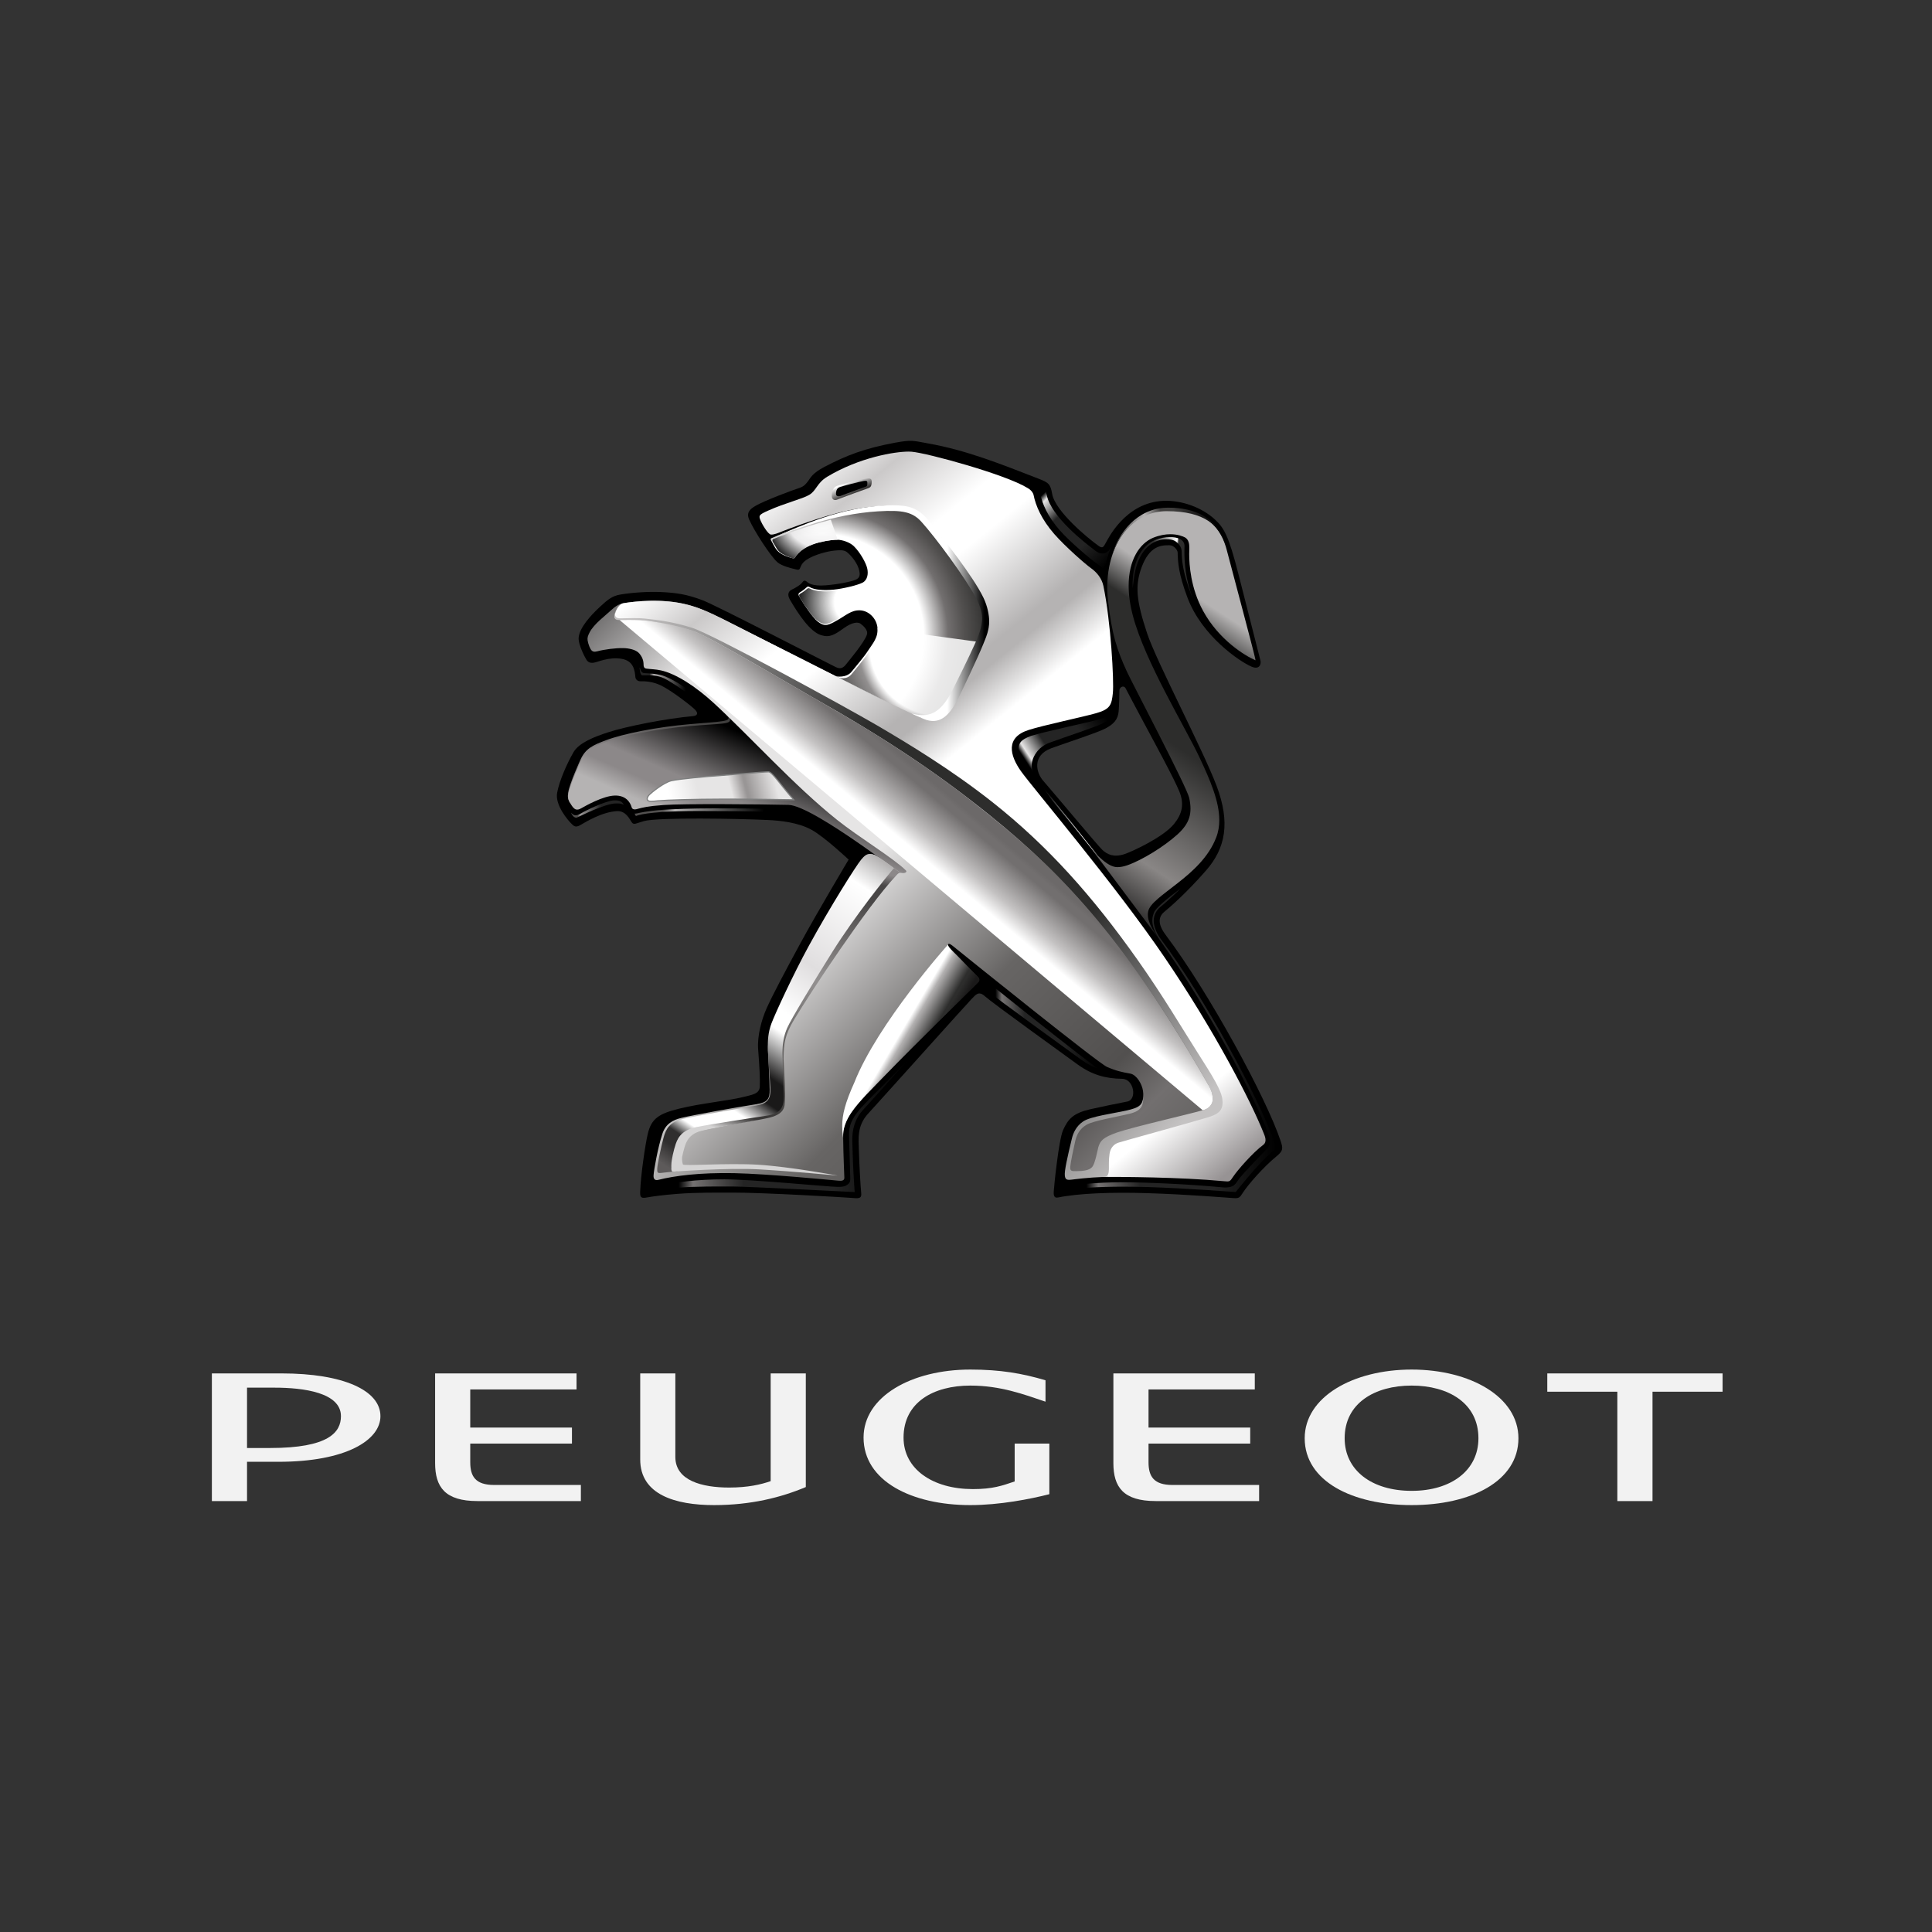<?xml version="1.0" encoding="UTF-8" standalone="no"?>
<svg
   xmlns:dc="http://purl.org/dc/elements/1.1/"
   xmlns:cc="http://creativecommons.org/ns#"
   xmlns:rdf="http://www.w3.org/1999/02/22-rdf-syntax-ns#"
   xmlns:svg="http://www.w3.org/2000/svg"
   xmlns="http://www.w3.org/2000/svg"
   xmlns:sodipodi="http://sodipodi.sourceforge.net/DTD/sodipodi-0.dtd"
   xmlns:inkscape="http://www.inkscape.org/namespaces/inkscape"
   version="1.1"
   width="1000"
   height="1000"
   id="svg6"
   viewBox="0 0 1000 1000"
   sodipodi:docname="peugeot.svg"
   inkscape:version="0.92.3 (2405546, 2018-03-11)">
  <rect x="0" y="0" width="1000" height="1000" fill="#333333" stroke="none"/>
  <defs
     id="defs10">
    <clipPath
       clipPathUnits="userSpaceOnUse"
       id="clipPath950">
      <path
         d="M 0,841.89 H 1190.55 V 0 H 0 Z"
         id="path948"
         inkscape:connector-curvature="0" />
    </clipPath>
    <linearGradient
       x1="0"
       y1="0"
       x2="1"
       y2="0"
       gradientUnits="userSpaceOnUse"
       gradientTransform="matrix(53.756,190.113,190.113,-53.756,455.028,305.564)"
       spreadMethod="pad"
       id="linearGradient940">
      <stop
         style="stop-opacity:1;stop-color:#d5d4d4"
         offset="0"
         id="stop922" />
      <stop
         style="stop-opacity:1;stop-color:#373534"
         offset="0.066"
         id="stop924" />
      <stop
         style="stop-opacity:1;stop-color:#676564"
         offset="0.31"
         id="stop926" />
      <stop
         style="stop-opacity:1;stop-color:#676564"
         offset="0.352"
         id="stop928" />
      <stop
         style="stop-opacity:1;stop-color:#918e8e"
         offset="0.567"
         id="stop930" />
      <stop
         style="stop-opacity:1;stop-color:#918e8e"
         offset="0.604"
         id="stop932" />
      <stop
         style="stop-opacity:1;stop-color:#494747"
         offset="0.892"
         id="stop934" />
      <stop
         style="stop-opacity:1;stop-color:#494747"
         offset="0.959"
         id="stop936" />
      <stop
         style="stop-opacity:1;stop-color:#8c8889"
         offset="1"
         id="stop938" />
    </linearGradient>
    <linearGradient
       x1="0"
       y1="0"
       x2="1"
       y2="0"
       gradientUnits="userSpaceOnUse"
       gradientTransform="matrix(145,0,0,-145,464.547,664.515)"
       spreadMethod="pad"
       id="linearGradient906">
      <stop
         style="stop-opacity:1;stop-color:#ffffff"
         offset="0"
         id="stop896" />
      <stop
         style="stop-opacity:1;stop-color:#ffffff"
         offset="0.687"
         id="stop898" />
      <stop
         style="stop-opacity:1;stop-color:#ffffff"
         offset="0.804"
         id="stop900" />
      <stop
         style="stop-opacity:1;stop-color:#000000"
         offset="0.98"
         id="stop902" />
      <stop
         style="stop-opacity:1;stop-color:#000000"
         offset="1"
         id="stop904" />
    </linearGradient>
    <clipPath
       clipPathUnits="userSpaceOnUse"
       id="clipPath878">
      <path
         d="M 0,841.89 H 1190.55 V 0 H 0 Z"
         id="path876"
         inkscape:connector-curvature="0" />
    </clipPath>
    <linearGradient
       x1="0"
       y1="0"
       x2="1"
       y2="0"
       gradientUnits="userSpaceOnUse"
       gradientTransform="matrix(3.941,-8.671,-8.671,-3.941,513.892,753.814)"
       spreadMethod="pad"
       id="linearGradient868">
      <stop
         style="stop-opacity:1;stop-color:#ffffff"
         offset="0"
         id="stop860" />
      <stop
         style="stop-opacity:1;stop-color:#dcdbdb"
         offset="0.115"
         id="stop862" />
      <stop
         style="stop-opacity:1;stop-color:#373534"
         offset="0.907"
         id="stop864" />
      <stop
         style="stop-opacity:1;stop-color:#373534"
         offset="1"
         id="stop866" />
    </linearGradient>
    <linearGradient
       x1="0"
       y1="0"
       x2="1"
       y2="0"
       gradientUnits="userSpaceOnUse"
       gradientTransform="matrix(35.894,0,0,-35.894,325.136,531.301)"
       spreadMethod="pad"
       id="linearGradient844">
      <stop
         style="stop-opacity:1;stop-color:#52504f"
         offset="0"
         id="stop834" />
      <stop
         style="stop-opacity:1;stop-color:#52504f"
         offset="0.124"
         id="stop836" />
      <stop
         style="stop-opacity:1;stop-color:#999696"
         offset="0.179"
         id="stop838" />
      <stop
         style="stop-opacity:1;stop-color:#242424"
         offset="0.576"
         id="stop840" />
      <stop
         style="stop-opacity:1;stop-color:#242424"
         offset="1"
         id="stop842" />
    </linearGradient>
    <linearGradient
       x1="0"
       y1="0"
       x2="1"
       y2="0"
       gradientUnits="userSpaceOnUse"
       gradientTransform="matrix(54.536,0,0,-54.536,371.731,610.836)"
       spreadMethod="pad"
       id="linearGradient818">
      <stop
         style="stop-opacity:1;stop-color:#242424"
         offset="0"
         id="stop808" />
      <stop
         style="stop-opacity:1;stop-color:#242424"
         offset="0.124"
         id="stop810" />
      <stop
         style="stop-opacity:1;stop-color:#b5b3b3"
         offset="0.179"
         id="stop812" />
      <stop
         style="stop-opacity:1;stop-color:#000000"
         offset="0.576"
         id="stop814" />
      <stop
         style="stop-opacity:1;stop-color:#000000"
         offset="1"
         id="stop816" />
    </linearGradient>
    <linearGradient
       x1="0"
       y1="0"
       x2="1"
       y2="0"
       gradientUnits="userSpaceOnUse"
       gradientTransform="matrix(153.24,0,0,-153.24,368.343,517.579)"
       spreadMethod="pad"
       id="linearGradient792">
      <stop
         style="stop-opacity:1;stop-color:#52504f"
         offset="0"
         id="stop782" />
      <stop
         style="stop-opacity:1;stop-color:#52504f"
         offset="0.124"
         id="stop784" />
      <stop
         style="stop-opacity:1;stop-color:#b5b3b3"
         offset="0.179"
         id="stop786" />
      <stop
         style="stop-opacity:1;stop-color:#000000"
         offset="0.576"
         id="stop788" />
      <stop
         style="stop-opacity:1;stop-color:#000000"
         offset="1"
         id="stop790" />
    </linearGradient>
    <linearGradient
       x1="0"
       y1="0"
       x2="1"
       y2="0"
       gradientUnits="userSpaceOnUse"
       gradientTransform="matrix(147.016,0,0,-147.016,657.492,374.008)"
       spreadMethod="pad"
       id="linearGradient766">
      <stop
         style="stop-opacity:1;stop-color:#000000"
         offset="0"
         id="stop752" />
      <stop
         style="stop-opacity:1;stop-color:#000000"
         offset="0.124"
         id="stop754" />
      <stop
         style="stop-opacity:1;stop-color:#757272"
         offset="0.179"
         id="stop756" />
      <stop
         style="stop-opacity:1;stop-color:#242424"
         offset="0.372"
         id="stop758" />
      <stop
         style="stop-opacity:1;stop-color:#242424"
         offset="0.579"
         id="stop760" />
      <stop
         style="stop-opacity:1;stop-color:#242424"
         offset="0.713"
         id="stop762" />
      <stop
         style="stop-opacity:1;stop-color:#000000"
         offset="1"
         id="stop764" />
    </linearGradient>
    <linearGradient
       x1="0"
       y1="0"
       x2="1"
       y2="0"
       gradientUnits="userSpaceOnUse"
       gradientTransform="matrix(80.042,0,0,-80.042,603.9,384.763)"
       spreadMethod="pad"
       id="linearGradient736">
      <stop
         style="stop-opacity:1;stop-color:#000000"
         offset="0"
         id="stop722" />
      <stop
         style="stop-opacity:1;stop-color:#000000"
         offset="0.124"
         id="stop724" />
      <stop
         style="stop-opacity:1;stop-color:#757272"
         offset="0.179"
         id="stop726" />
      <stop
         style="stop-opacity:1;stop-color:#242424"
         offset="0.372"
         id="stop728" />
      <stop
         style="stop-opacity:1;stop-color:#242424"
         offset="0.579"
         id="stop730" />
      <stop
         style="stop-opacity:1;stop-color:#242424"
         offset="0.713"
         id="stop732" />
      <stop
         style="stop-opacity:1;stop-color:#000000"
         offset="1"
         id="stop734" />
    </linearGradient>
    <linearGradient
       x1="0"
       y1="0"
       x2="1"
       y2="0"
       gradientUnits="userSpaceOnUse"
       gradientTransform="matrix(178.959,0,0,-178.959,376.201,316.085)"
       spreadMethod="pad"
       id="linearGradient706">
      <stop
         style="stop-opacity:1;stop-color:#000000"
         offset="0"
         id="stop692" />
      <stop
         style="stop-opacity:1;stop-color:#000000"
         offset="0.124"
         id="stop694" />
      <stop
         style="stop-opacity:1;stop-color:#757272"
         offset="0.179"
         id="stop696" />
      <stop
         style="stop-opacity:1;stop-color:#242424"
         offset="0.372"
         id="stop698" />
      <stop
         style="stop-opacity:1;stop-color:#242424"
         offset="0.579"
         id="stop700" />
      <stop
         style="stop-opacity:1;stop-color:#242424"
         offset="0.713"
         id="stop702" />
      <stop
         style="stop-opacity:1;stop-color:#000000"
         offset="1"
         id="stop704" />
    </linearGradient>
    <linearGradient
       x1="0"
       y1="0"
       x2="1"
       y2="0"
       gradientUnits="userSpaceOnUse"
       gradientTransform="matrix(77.611,0,0,-77.611,692.955,719.66)"
       spreadMethod="pad"
       id="linearGradient676">
      <stop
         style="stop-opacity:1;stop-color:#3f3e3d"
         offset="0"
         id="stop664" />
      <stop
         style="stop-opacity:1;stop-color:#b5b3b3"
         offset="0.286"
         id="stop666" />
      <stop
         style="stop-opacity:1;stop-color:#3f3e3d"
         offset="0.425"
         id="stop668" />
      <stop
         style="stop-opacity:1;stop-color:#3f3e3d"
         offset="0.533"
         id="stop670" />
      <stop
         style="stop-opacity:1;stop-color:#1a1919"
         offset="0.758"
         id="stop672" />
      <stop
         style="stop-opacity:1;stop-color:#000000"
         offset="1"
         id="stop674" />
    </linearGradient>
    <linearGradient
       x1="0"
       y1="0"
       x2="1"
       y2="0"
       gradientUnits="userSpaceOnUse"
       gradientTransform="matrix(59.105,38.806,38.806,-59.105,645.524,530.993)"
       spreadMethod="pad"
       id="linearGradient648">
      <stop
         style="stop-opacity:1;stop-color:#000000"
         offset="0"
         id="stop634" />
      <stop
         style="stop-opacity:1;stop-color:#000000"
         offset="0.124"
         id="stop636" />
      <stop
         style="stop-opacity:1;stop-color:#e6e5e5"
         offset="0.179"
         id="stop638" />
      <stop
         style="stop-opacity:1;stop-color:#242424"
         offset="0.372"
         id="stop640" />
      <stop
         style="stop-opacity:1;stop-color:#242424"
         offset="0.579"
         id="stop642" />
      <stop
         style="stop-opacity:1;stop-color:#242424"
         offset="0.713"
         id="stop644" />
      <stop
         style="stop-opacity:1;stop-color:#000000"
         offset="1"
         id="stop646" />
    </linearGradient>
    <linearGradient
       x1="0"
       y1="0"
       x2="1"
       y2="0"
       gradientUnits="userSpaceOnUse"
       gradientTransform="matrix(51.938,-53.132,-53.132,-51.938,639.301,751.764)"
       spreadMethod="pad"
       id="linearGradient618">
      <stop
         style="stop-opacity:1;stop-color:#000000"
         offset="0"
         id="stop604" />
      <stop
         style="stop-opacity:1;stop-color:#000000"
         offset="0.124"
         id="stop606" />
      <stop
         style="stop-opacity:1;stop-color:#e6e5e5"
         offset="0.179"
         id="stop608" />
      <stop
         style="stop-opacity:1;stop-color:#242424"
         offset="0.372"
         id="stop610" />
      <stop
         style="stop-opacity:1;stop-color:#242424"
         offset="0.579"
         id="stop612" />
      <stop
         style="stop-opacity:1;stop-color:#242424"
         offset="0.713"
         id="stop614" />
      <stop
         style="stop-opacity:1;stop-color:#000000"
         offset="1"
         id="stop616" />
    </linearGradient>
    <clipPath
       clipPathUnits="userSpaceOnUse"
       id="clipPath500">
      <path
         d="M 0,841.89 H 1190.55 V 0 H 0 Z"
         id="path498"
         inkscape:connector-curvature="0" />
    </clipPath>
    <clipPath
       clipPathUnits="userSpaceOnUse"
       id="clipPath508">
      <path
         d="m 509.582,439.005 h 93.341 V 307.724 h -93.341 z"
         id="path506"
         inkscape:connector-curvature="0" />
    </clipPath>
    <linearGradient
       x1="0"
       y1="0"
       x2="1"
       y2="0"
       gradientUnits="userSpaceOnUse"
       gradientTransform="matrix(37.907,-22.329,-22.329,-37.907,530.027,382.7)"
       spreadMethod="pad"
       id="linearGradient530">
      <stop
         style="stop-opacity:1;stop-color:#ffffff"
         offset="0"
         id="stop514" />
      <stop
         style="stop-opacity:1;stop-color:#ffffff"
         offset="0.2"
         id="stop516" />
      <stop
         style="stop-opacity:1;stop-color:#ffffff"
         offset="0.419"
         id="stop518" />
      <stop
         style="stop-opacity:1;stop-color:#afadad"
         offset="0.521"
         id="stop520" />
      <stop
         style="stop-opacity:1;stop-color:#afadad"
         offset="0.527"
         id="stop522" />
      <stop
         style="stop-opacity:1;stop-color:#2d2d2c"
         offset="0.835"
         id="stop524" />
      <stop
         style="stop-opacity:1;stop-color:#2d2d2c"
         offset="0.863"
         id="stop526" />
      <stop
         style="stop-opacity:1;stop-color:#1a1919"
         offset="1"
         id="stop528" />
    </linearGradient>
    <clipPath
       clipPathUnits="userSpaceOnUse"
       id="clipPath552">
      <path
         d="M 358.128,659.913 H 761.543 V 326.397 H 358.128 Z"
         id="path550"
         inkscape:connector-curvature="0" />
    </clipPath>
    <linearGradient
       x1="0"
       y1="0"
       x2="1"
       y2="0"
       gradientUnits="userSpaceOnUse"
       gradientTransform="matrix(39.871,47.736,47.736,-39.871,551.294,485.354)"
       spreadMethod="pad"
       id="linearGradient576">
      <stop
         style="stop-opacity:1;stop-color:#ffffff"
         offset="0"
         id="stop558" />
      <stop
         style="stop-opacity:1;stop-color:#ffffff"
         offset="0.022"
         id="stop560" />
      <stop
         style="stop-opacity:1;stop-color:#ffffff"
         offset="0.15"
         id="stop562" />
      <stop
         style="stop-opacity:1;stop-color:#ffffff"
         offset="0.209"
         id="stop564" />
      <stop
         style="stop-opacity:1;stop-color:#ffffff"
         offset="0.295"
         id="stop566" />
      <stop
         style="stop-opacity:1;stop-color:#c4c2c2"
         offset="0.5"
         id="stop568" />
      <stop
         style="stop-opacity:1;stop-color:#726f6f"
         offset="0.875"
         id="stop570" />
      <stop
         style="stop-opacity:1;stop-color:#726f6f"
         offset="0.945"
         id="stop572" />
      <stop
         style="stop-opacity:1;stop-color:#6c6969"
         offset="1"
         id="stop574" />
    </linearGradient>
    <linearGradient
       x1="0"
       y1="0"
       x2="1"
       y2="0"
       gradientUnits="userSpaceOnUse"
       gradientTransform="matrix(-143.607,-214.692,-214.692,143.607,546.057,494.527)"
       spreadMethod="pad"
       id="linearGradient490">
      <stop
         style="stop-opacity:1;stop-color:#a7a5a5"
         offset="0"
         id="stop464" />
      <stop
         style="stop-opacity:1;stop-color:#ffffff"
         offset="0.1"
         id="stop466" />
      <stop
         style="stop-opacity:1;stop-color:#e0dedf"
         offset="0.349"
         id="stop468" />
      <stop
         style="stop-opacity:1;stop-color:#ffffff"
         offset="0.49"
         id="stop470" />
      <stop
         style="stop-opacity:1;stop-color:#ffffff"
         offset="0.538"
         id="stop472" />
      <stop
         style="stop-opacity:1;stop-color:#1a1919"
         offset="0.655"
         id="stop474" />
      <stop
         style="stop-opacity:1;stop-color:#1a1919"
         offset="0.714"
         id="stop476" />
      <stop
         style="stop-opacity:1;stop-color:#ffffff"
         offset="0.779"
         id="stop478" />
      <stop
         style="stop-opacity:1;stop-color:#ffffff"
         offset="0.841"
         id="stop480" />
      <stop
         style="stop-opacity:1;stop-color:#ffffff"
         offset="0.872"
         id="stop482" />
      <stop
         style="stop-opacity:1;stop-color:#2f2e2e"
         offset="0.91"
         id="stop484" />
      <stop
         style="stop-opacity:1;stop-color:#2f2e2e"
         offset="0.945"
         id="stop486" />
      <stop
         style="stop-opacity:1;stop-color:#5d5a5a"
         offset="1"
         id="stop488" />
    </linearGradient>
    <linearGradient
       x1="0"
       y1="0"
       x2="1"
       y2="0"
       gradientUnits="userSpaceOnUse"
       gradientTransform="matrix(368.54,-350.036,-350.036,-368.54,368.446,663.915)"
       spreadMethod="pad"
       id="linearGradient448">
      <stop
         style="stop-opacity:1;stop-color:#c4c2c2"
         offset="0"
         id="stop438" />
      <stop
         style="stop-opacity:1;stop-color:#2d2d2c"
         offset="0.327"
         id="stop440" />
      <stop
         style="stop-opacity:1;stop-color:#2d2d2c"
         offset="0.507"
         id="stop442" />
      <stop
         style="stop-opacity:1;stop-color:#2d2d2c"
         offset="0.717"
         id="stop444" />
      <stop
         style="stop-opacity:1;stop-color:#c4c2c2"
         offset="1"
         id="stop446" />
    </linearGradient>
    <linearGradient
       x1="0"
       y1="0"
       x2="1"
       y2="0"
       gradientUnits="userSpaceOnUse"
       gradientTransform="matrix(360.597,-439.338,-439.338,-360.597,459.947,749.179)"
       spreadMethod="pad"
       id="linearGradient422">
      <stop
         style="stop-opacity:1;stop-color:#ffffff"
         offset="0"
         id="stop398" />
      <stop
         style="stop-opacity:1;stop-color:#cbc9c9"
         offset="0.069"
         id="stop400" />
      <stop
         style="stop-opacity:1;stop-color:#ffffff"
         offset="0.157"
         id="stop402" />
      <stop
         style="stop-opacity:1;stop-color:#ffffff"
         offset="0.197"
         id="stop404" />
      <stop
         style="stop-opacity:1;stop-color:#ffffff"
         offset="0.203"
         id="stop406" />
      <stop
         style="stop-opacity:1;stop-color:#b5b3b3"
         offset="0.312"
         id="stop408" />
      <stop
         style="stop-opacity:1;stop-color:#b5b3b3"
         offset="0.33"
         id="stop410" />
      <stop
         style="stop-opacity:1;stop-color:#ffffff"
         offset="0.386"
         id="stop412" />
      <stop
         style="stop-opacity:1;stop-color:#ffffff"
         offset="0.502"
         id="stop414" />
      <stop
         style="stop-opacity:1;stop-color:#ffffff"
         offset="0.885"
         id="stop416" />
      <stop
         style="stop-opacity:1;stop-color:#979394"
         offset="0.98"
         id="stop418" />
      <stop
         style="stop-opacity:1;stop-color:#979394"
         offset="1"
         id="stop420" />
    </linearGradient>
    <clipPath
       clipPathUnits="userSpaceOnUse"
       id="clipPath380">
      <path
         d="M 0,841.89 H 1190.55 V 0 H 0 Z"
         id="path378"
         inkscape:connector-curvature="0" />
    </clipPath>
    <linearGradient
       x1="0"
       y1="0"
       x2="1"
       y2="0"
       gradientUnits="userSpaceOnUse"
       gradientTransform="matrix(-78.728,-19.682,-19.682,78.728,463.835,551.271)"
       spreadMethod="pad"
       id="linearGradient370">
      <stop
         style="stop-opacity:1;stop-color:#e6e5e5"
         offset="0"
         id="stop356" />
      <stop
         style="stop-opacity:1;stop-color:#999696"
         offset="0.242"
         id="stop358" />
      <stop
         style="stop-opacity:1;stop-color:#999696"
         offset="0.258"
         id="stop360" />
      <stop
         style="stop-opacity:1;stop-color:#e6e5e5"
         offset="0.379"
         id="stop362" />
      <stop
         style="stop-opacity:1;stop-color:#e6e5e5"
         offset="0.648"
         id="stop364" />
      <stop
         style="stop-opacity:1;stop-color:#ffffff"
         offset="0.896"
         id="stop366" />
      <stop
         style="stop-opacity:1;stop-color:#ffffff"
         offset="1"
         id="stop368" />
    </linearGradient>
    <clipPath
       clipPathUnits="userSpaceOnUse"
       id="clipPath214">
      <path
         d="M 0,841.89 H 1190.55 V 0 H 0 Z"
         id="path212"
         inkscape:connector-curvature="0" />
    </clipPath>
    <clipPath
       clipPathUnits="userSpaceOnUse"
       id="clipPath222">
      <path
         d="m 480.255,683.939 h 42.638 V 657.2 h -42.638 z"
         id="path220"
         inkscape:connector-curvature="0" />
    </clipPath>
    <radialGradient
       fx="0"
       fy="0"
       cx="0"
       cy="0"
       r="1"
       gradientUnits="userSpaceOnUse"
       gradientTransform="matrix(40.591,0,0,-39.113,521.545,672.165)"
       spreadMethod="pad"
       id="radialGradient240">
      <stop
         style="stop-opacity:1;stop-color:#ffffff"
         offset="0"
         id="stop228" />
      <stop
         style="stop-opacity:1;stop-color:#ffffff"
         offset="0.036"
         id="stop230" />
      <stop
         style="stop-opacity:1;stop-color:#ffffff"
         offset="0.064"
         id="stop232" />
      <stop
         style="stop-opacity:1;stop-color:#ffffff"
         offset="0.228"
         id="stop234" />
      <stop
         style="stop-opacity:1;stop-color:#ffffff"
         offset="0.423"
         id="stop236" />
      <stop
         style="stop-opacity:1;stop-color:#000000"
         offset="1"
         id="stop238" />
    </radialGradient>
    <clipPath
       clipPathUnits="userSpaceOnUse"
       id="clipPath262">
      <path
         d="M 462.117,728.047 H 506.51 V 701.783 H 462.117 Z"
         id="path260"
         inkscape:connector-curvature="0" />
    </clipPath>
    <radialGradient
       fx="0"
       fy="0"
       cx="0"
       cy="0"
       r="1"
       gradientUnits="userSpaceOnUse"
       gradientTransform="matrix(47.735,0,0,-47.735,496.166,735.9)"
       spreadMethod="pad"
       id="radialGradient280">
      <stop
         style="stop-opacity:1;stop-color:#ffffff"
         offset="0"
         id="stop268" />
      <stop
         style="stop-opacity:1;stop-color:#ffffff"
         offset="0.231"
         id="stop270" />
      <stop
         style="stop-opacity:1;stop-color:#ffffff"
         offset="0.28"
         id="stop272" />
      <stop
         style="stop-opacity:1;stop-color:#eae9ea"
         offset="0.571"
         id="stop274" />
      <stop
         style="stop-opacity:1;stop-color:#000000"
         offset="0.863"
         id="stop276" />
      <stop
         style="stop-opacity:1;stop-color:#000000"
         offset="1"
         id="stop278" />
    </radialGradient>
    <clipPath
       clipPathUnits="userSpaceOnUse"
       id="clipPath302">
      <path
         d="m 507.16,654.307 h 93.888 V 593.639 H 507.16 Z"
         id="path300"
         inkscape:connector-curvature="0" />
    </clipPath>
    <radialGradient
       fx="0"
       fy="0"
       cx="0"
       cy="0"
       r="1"
       gradientUnits="userSpaceOnUse"
       gradientTransform="matrix(160.811,0,0,-160.811,576.167,642.755)"
       spreadMethod="pad"
       id="radialGradient328">
      <stop
         style="stop-opacity:1;stop-color:#ffffff"
         offset="0"
         id="stop308" />
      <stop
         style="stop-opacity:1;stop-color:#ffffff"
         offset="0.036"
         id="stop310" />
      <stop
         style="stop-opacity:1;stop-color:#ffffff"
         offset="0.067"
         id="stop312" />
      <stop
         style="stop-opacity:1;stop-color:#ffffff"
         offset="0.253"
         id="stop314" />
      <stop
         style="stop-opacity:1;stop-color:#ffffff"
         offset="0.298"
         id="stop316" />
      <stop
         style="stop-opacity:1;stop-color:#7f7c7c"
         offset="0.346"
         id="stop318" />
      <stop
         style="stop-opacity:1;stop-color:#52504f"
         offset="0.412"
         id="stop320" />
      <stop
         style="stop-opacity:1;stop-color:#2d2d2c"
         offset="0.473"
         id="stop322" />
      <stop
         style="stop-opacity:1;stop-color:#2d2d2c"
         offset="0.857"
         id="stop324" />
      <stop
         style="stop-opacity:1;stop-color:#2d2d2c"
         offset="1"
         id="stop326" />
    </radialGradient>
    <radialGradient
       fx="0"
       fy="0"
       cx="0"
       cy="0"
       r="1"
       gradientUnits="userSpaceOnUse"
       gradientTransform="matrix(114.968,0,0,-114.968,495.744,648.963)"
       spreadMethod="pad"
       id="radialGradient204">
      <stop
         style="stop-opacity:1;stop-color:#ffffff"
         offset="0"
         id="stop188" />
      <stop
         style="stop-opacity:1;stop-color:#ffffff"
         offset="0.036"
         id="stop190" />
      <stop
         style="stop-opacity:1;stop-color:#ffffff"
         offset="0.099"
         id="stop192" />
      <stop
         style="stop-opacity:1;stop-color:#ffffff"
         offset="0.467"
         id="stop194" />
      <stop
         style="stop-opacity:1;stop-color:#ffffff"
         offset="0.603"
         id="stop196" />
      <stop
         style="stop-opacity:1;stop-color:#726f6f"
         offset="0.747"
         id="stop198" />
      <stop
         style="stop-opacity:1;stop-color:#52504f"
         offset="0.846"
         id="stop200" />
      <stop
         style="stop-opacity:1;stop-color:#2d2d2c"
         offset="1"
         id="stop202" />
    </radialGradient>
    <linearGradient
       x1="0"
       y1="0"
       x2="1"
       y2="0"
       gradientUnits="userSpaceOnUse"
       gradientTransform="matrix(-504.129,512.86,512.86,504.129,713.894,203.019)"
       spreadMethod="pad"
       id="linearGradient172">
      <stop
         style="stop-opacity:1;stop-color:#676564"
         offset="0"
         id="stop148" />
      <stop
         style="stop-opacity:1;stop-color:#676564"
         offset="0.077"
         id="stop150" />
      <stop
         style="stop-opacity:1;stop-color:#726f6f"
         offset="0.121"
         id="stop152" />
      <stop
         style="stop-opacity:1;stop-color:#52504f"
         offset="0.17"
         id="stop154" />
      <stop
         style="stop-opacity:1;stop-color:#676564"
         offset="0.308"
         id="stop156" />
      <stop
         style="stop-opacity:1;stop-color:#e6e5e5"
         offset="0.473"
         id="stop158" />
      <stop
         style="stop-opacity:1;stop-color:#e6e5e5"
         offset="0.556"
         id="stop160" />
      <stop
         style="stop-opacity:1;stop-color:#e6e5e5"
         offset="0.698"
         id="stop162" />
      <stop
         style="stop-opacity:1;stop-color:#e6e5e5"
         offset="0.721"
         id="stop164" />
      <stop
         style="stop-opacity:1;stop-color:#565454"
         offset="0.841"
         id="stop166" />
      <stop
         style="stop-opacity:1;stop-color:#2d2d2c"
         offset="0.962"
         id="stop168" />
      <stop
         style="stop-opacity:1;stop-color:#2d2d2c"
         offset="1"
         id="stop170" />
    </linearGradient>
    <linearGradient
       x1="0"
       y1="0"
       x2="1"
       y2="0"
       gradientUnits="userSpaceOnUse"
       gradientTransform="matrix(28.221,64.635,64.635,-28.221,439.365,507.701)"
       spreadMethod="pad"
       id="linearGradient132">
      <stop
         style="stop-opacity:1;stop-color:#b5b3b3"
         offset="0"
         id="stop122" />
      <stop
         style="stop-opacity:1;stop-color:#8c8889"
         offset="0.207"
         id="stop124" />
      <stop
         style="stop-opacity:1;stop-color:#8c8889"
         offset="0.368"
         id="stop126" />
      <stop
         style="stop-opacity:1;stop-color:#000000"
         offset="0.99"
         id="stop128" />
      <stop
         style="stop-opacity:1;stop-color:#000000"
         offset="1"
         id="stop130" />
    </linearGradient>
    <linearGradient
       x1="0"
       y1="0"
       x2="1"
       y2="0"
       gradientUnits="userSpaceOnUse"
       gradientTransform="matrix(-34.302,3.245,3.245,34.302,747.964,694.572)"
       spreadMethod="pad"
       id="linearGradient106">
      <stop
         style="stop-opacity:1;stop-color:#2d2d2c"
         offset="0"
         id="stop94" />
      <stop
         style="stop-opacity:1;stop-color:#2d2d2c"
         offset="0.197"
         id="stop96" />
      <stop
         style="stop-opacity:1;stop-color:#2d2d2c"
         offset="0.326"
         id="stop98" />
      <stop
         style="stop-opacity:1;stop-color:#ffffff"
         offset="0.359"
         id="stop100" />
      <stop
         style="stop-opacity:1;stop-color:#2d2d2c"
         offset="0.824"
         id="stop102" />
      <stop
         style="stop-opacity:1;stop-color:#1a1919"
         offset="1"
         id="stop104" />
    </linearGradient>
    <linearGradient
       x1="0"
       y1="0"
       x2="1"
       y2="0"
       gradientUnits="userSpaceOnUse"
       gradientTransform="matrix(27.846,63.777,63.777,-27.846,367.748,541.384)"
       spreadMethod="pad"
       id="linearGradient78">
      <stop
         style="stop-opacity:1;stop-color:#8c8889"
         offset="0"
         id="stop66" />
      <stop
         style="stop-opacity:1;stop-color:#8c8889"
         offset="0.031"
         id="stop68" />
      <stop
         style="stop-opacity:1;stop-color:#8c8889"
         offset="0.126"
         id="stop70" />
      <stop
         style="stop-opacity:1;stop-color:#8c8889"
         offset="0.2"
         id="stop72" />
      <stop
         style="stop-opacity:1;stop-color:#3f3e3d"
         offset="0.99"
         id="stop74" />
      <stop
         style="stop-opacity:1;stop-color:#3f3e3d"
         offset="1"
         id="stop76" />
    </linearGradient>
    <linearGradient
       x1="0"
       y1="0"
       x2="1"
       y2="0"
       gradientUnits="userSpaceOnUse"
       gradientTransform="matrix(-153.673,-235.367,-235.367,153.673,799.377,712.241)"
       spreadMethod="pad"
       id="linearGradient50">
      <stop
         style="stop-opacity:1;stop-color:#b5b3b3"
         offset="0"
         id="stop36" />
      <stop
         style="stop-opacity:1;stop-color:#b5b3b3"
         offset="0.203"
         id="stop38" />
      <stop
         style="stop-opacity:1;stop-color:#2d2d2c"
         offset="0.296"
         id="stop40" />
      <stop
         style="stop-opacity:1;stop-color:#2d2d2c"
         offset="0.368"
         id="stop42" />
      <stop
         style="stop-opacity:1;stop-color:#2d2d2c"
         offset="0.533"
         id="stop44" />
      <stop
         style="stop-opacity:1;stop-color:#898685"
         offset="0.813"
         id="stop46" />
      <stop
         style="stop-opacity:1;stop-color:#000000"
         offset="1"
         id="stop48" />
    </linearGradient>
    <clipPath
       clipPathUnits="userSpaceOnUse"
       id="clipPath18">
      <path
         d="M 0,841.89 H 1190.55 V 0 H 0 Z"
         id="path16"
         inkscape:connector-curvature="0" />
    </clipPath>
  </defs>
  <sodipodi:namedview
     pagecolor="#ffffff"
     bordercolor="#666666"
     borderopacity="1"
     objecttolerance="10"
     gridtolerance="10"
     guidetolerance="10"
     inkscape:pageopacity="0"
     inkscape:pageshadow="2"
     inkscape:window-width="1920"
     inkscape:window-height="1013"
     id="namedview8"
     showgrid="false"
     showguides="true"
     inkscape:guide-bbox="true"
     inkscape:zoom="0.3964348"
     inkscape:cx="220.16697"
     inkscape:cy="345.79327"
     inkscape:window-x="-9"
     inkscape:window-y="-9"
     inkscape:window-maximized="1"
     inkscape:current-layer="svg6">
    <sodipodi:guide
       position="499.452,1200.702"
       orientation="1,0"
       id="guide14"
       inkscape:locked="false" />
    <sodipodi:guide
       position="88.287,499.452"
       orientation="0,1"
       id="guide16"
       inkscape:locked="false" />
  </sodipodi:namedview>
  <g
     id="g1235">
    <g
       id="g12"
       transform="matrix(0.761,0,0,-0.761,48.142,823.053)">
      <g
         clip-path="url(#clipPath18)"
         id="g14">
        <g
           transform="translate(701.462,500.574)"
           id="g20">
          <path
             inkscape:connector-curvature="0"
             id="path22"
             style="fill:#000000;fill-opacity:1;fill-rule:nonzero;stroke:none"
             d="m 0,0 c -7.021,-2.299 -11.588,-0.317 -14.992,2.947 -3.429,3.261 -31.343,36.827 -40.289,47.094 -4.519,5.18 -7.914,16.991 5.68,22.037 11.157,4.043 31.18,10.488 36.737,13.396 5.542,2.942 8.468,5.956 9.004,11.641 0.431,5.733 0.487,12.145 0.511,14.282 0.049,2.166 2.837,3.88 4.259,1.347 C 1.885,110.962 6.906,101.189 13.018,89.89 22.127,72.932 33.658,51.719 37.428,42.609 40.956,33.882 39.224,27.251 33.813,20.564 26.499,11.51 5.137,1.683 0,0 m 106.191,-194.744 c -9.491,28.399 -47.878,99.673 -78.059,139.785 -6.532,8.742 -4.096,13.236 -0.594,16.056 3.471,2.831 14.709,12.526 27.979,27.731 13.424,15.346 16.658,32.693 7.176,57.8 -9.442,24.858 -40.648,83.979 -47.197,103.546 -7.509,22.59 -8.264,32.631 -3.755,44.941 5.356,14.477 13.124,15.093 19.009,14.996 3.145,-0.061 5.483,-3.38 5.508,-4.896 0.171,-6.403 0.487,-14.277 6.696,-30.774 9.955,-26.265 35.487,-43.42 43.531,-46.887 5.616,-2.421 6.608,1.911 6.12,4.01 -0.504,2.082 -8.817,34.638 -15.042,59.106 -6.524,25.649 -9.8,31.212 -15.601,36.637 -9.256,8.767 -23.282,13.472 -35.161,13.017 -26.508,-1.032 -38.218,-26.641 -39.665,-29.018 -1.251,-2.121 -1.763,-3.613 -4.46,-1.751 -7.591,5.302 -29.694,23.785 -31.734,35.36 -1.202,6.831 -2.396,7.79 -9.238,10.446 -26.605,10.365 -49.626,19.498 -75.125,24.001 -10.239,1.803 -10.775,2.677 -22.705,0.463 -20.266,-3.783 -32.674,-8.451 -47.911,-16.435 -8.37,-4.449 -9.361,-7.419 -10.986,-9.544 -1.269,-1.65 -2.633,-3.629 -5.656,-4.632 -5.062,-1.633 -23.858,-8.642 -30.302,-12.376 -4.015,-2.357 -6.216,-4.811 -4.152,-9.357 3.607,-8.017 14.424,-24.715 19.145,-28.917 2.86,-2.535 10.059,-4.283 11.759,-4.648 1.697,-0.423 2.9,-0.917 3.55,0.365 0.699,1.391 0.959,3.443 4.315,5.794 5.046,3.535 14.44,5.986 19.437,6.44 3.828,0.318 6.152,0.443 8.127,-0.979 1.958,-1.446 6.476,-6.261 8.052,-11.116 1.568,-4.852 0.586,-6.676 -2.121,-7.818 -2.73,-1.129 -10.864,-2.985 -20.315,-3.749 -9.418,-0.76 -12.083,1.849 -12.75,2.437 -0.504,0.529 -1.746,1.324 -2.697,0.057 -1.593,-2.198 -3.966,-3.623 -7.639,-5.456 -2.088,-1.016 -3.201,-3.234 -1.235,-6.704 6.013,-10.362 13.911,-22.005 21.249,-24.22 5.811,-1.811 8.947,0.101 15.497,4.782 5.884,4.234 9.702,4.213 11.311,3.023 1.756,-1.325 5.283,-4.315 4.389,-7.309 -1.56,-5.205 -12.051,-17.613 -14.074,-20.173 -1.887,-2.422 -3.674,-3.706 -7.07,-2.089 -4.957,2.374 -80.27,41.443 -90.322,45.364 -10.961,4.214 -18.161,5.241 -28.961,5.733 -8.726,0.387 -20.371,-0.459 -27.66,-1.78 -5.323,-0.978 -8.346,-3.494 -13.303,-8.073 -6.818,-6.302 -14.026,-14.371 -14.692,-21.082 -0.496,-4.835 4.892,-14.706 5.461,-15.391 0.601,-0.74 1.576,-2.11 4.502,-1.784 2.973,0.337 10.433,4.205 19.331,2.664 8.053,-1.389 8.85,-7.719 9.289,-12.575 0.048,-0.84 1.064,-2.722 3.348,-2.677 3.209,0.037 8.239,-0.069 14.025,-2.844 7.143,-3.397 21.29,-14.341 23.468,-16.771 1.756,-1.976 1.65,-3.767 -1.723,-4.095 -17.958,-1.586 -45.278,-6.933 -57.922,-11.08 -8.971,-2.93 -19.559,-6.97 -23.306,-13.47 -4.241,-7.35 -9.588,-19.177 -11.124,-27.625 -1.536,-8.393 7.443,-18.812 9.857,-21.127 1.617,-1.576 2.713,-2.551 5.582,-0.992 4.381,2.528 15.009,9.068 25.183,9.671 6.16,0.361 8.629,-5.445 10.117,-7.585 1.487,-2.098 2.917,-0.64 8.443,0.856 9.783,2.625 64.423,1.626 83.714,0.715 8.826,-0.374 21.104,-1.683 30.132,-6.668 8.971,-4.939 25.24,-20.278 25.24,-20.278 0,0 -21.608,-36.201 -33.22,-57.654 -10.759,-19.828 -18.625,-34.715 -22.493,-43.337 -3.576,-7.889 -6.484,-19.072 -5.843,-27.88 0.984,-12.887 1.309,-19.51 1.146,-25.346 -0.146,-5.135 -4.949,-5.703 -11.742,-7.361 -9.353,-2.38 -28.018,-4.097 -43.14,-7.827 -13.758,-3.428 -18.878,-6.654 -21.364,-17.292 -1.926,-8.263 -4.762,-28.838 -5.096,-38.362 -0.17,-3.852 -0.227,-5.736 4.64,-4.728 2.803,0.551 10.898,1.721 21.201,2.478 12.758,0.981 26.581,0.771 37.266,0.804 19.633,0.113 77.669,-3.282 81.562,-3.656 4.964,-0.488 5.956,0.113 5.614,3.574 -0.455,4.567 -1.283,19.153 -1.511,27.848 -0.244,8.72 -1.56,17.56 6.315,26.045 7.808,8.498 66.934,74.434 70.215,77.814 2.862,2.861 4.771,5.916 9.183,1.902 4.43,-4.079 53.104,-39.168 62.978,-46.344 9.915,-7.174 19.095,-9.613 30.358,-9.774 8.038,-0.131 10.279,-14.156 3.429,-15.465 -6.989,-1.357 -17.691,-3.544 -25.142,-5.233 -11.53,-2.69 -15.041,-6.468 -18.519,-14.22 -2.941,-6.559 -6.223,-38.77 -6.314,-41.55 -0.104,-2.007 -0.235,-4.908 2.935,-4.248 14.211,2.884 36.736,3.696 60.798,2.942 27.661,-0.846 54.509,-3.13 58.296,-3.358 4.03,-0.293 4.438,0.325 6.493,3.511 3.486,5.462 13.896,17.471 22.949,24.89 4.517,3.698 4.622,5.225 2.721,10.776" />
        </g>
      </g>
    </g>
    <g
       id="g24"
       transform="matrix(0.761,0,0,-0.761,48.142,823.053)">
      <g
         id="g26">
        <g
           id="g32">
          <g
             id="g34">
            <path
               inkscape:connector-curvature="0"
               id="path52"
               style="fill:url(#linearGradient50);stroke:none"
               d="m 729.984,735.669 c -21.761,0.102 -43.816,-25.13 -39.629,-62.752 v 0 c 2.623,-23.027 6.125,-33.526 12.959,-48.409 v 0 c 3.389,-7.354 40.55,-78.11 42.264,-85.591 v 0 c 2.318,-10.711 0.253,-17.409 -7.97,-24.903 v 0 c -9.071,-8.215 -24.112,-17.543 -34.262,-21.043 v 0 c -2.395,-0.82 -4.606,-1.23 -6.606,-1.23 v 0 c -2.298,0 -8.036,0.78 -18.909,14.18 v 0 l 48.017,-64.079 c -6.126,8.191 -9.295,14.388 -8.175,19.822 v 0 c 1.09,5.338 9.832,11.175 19.892,19.1 v 0 c 10.085,7.841 21.234,17.727 26.346,31.106 v 0 c 1.495,3.807 2.137,7.759 2.137,11.893 v 0 c 0,12.774 -6.192,27.242 -13.619,42.929 v 0 c -9.597,20.352 -36.835,64.748 -45.1,95.872 v 0 c -2.04,7.637 -2.934,14.509 -2.934,20.607 v 0 c 0,17.637 7.501,28.831 16.691,32.626 v 0 c 4.405,1.779 8.346,2.389 11.637,2.389 v 0 c 5.046,0 8.54,-1.402 9.996,-2.169 v 0 c 2.575,-1.459 2.948,-4.527 2.948,-6.948 v 0 -0.529 c -0.007,-0.56 -0.089,-1.868 -0.089,-3.803 v 0 c 0,-7.264 0.984,-23.208 9.443,-38.688 v 0 c 10.661,-19.665 28.596,-30.638 35.649,-33.601 v 0 c 0.593,-0.259 -16.488,63.107 -19.561,75.06 v 0 c -3.534,13.928 -13.366,27.881 -40.864,28.161 v 0 c -0.032,0.014 -0.067,0.022 -0.109,0.022 v 0 c -0.041,0 -0.091,-0.008 -0.152,-0.022" />
          </g>
        </g>
      </g>
    </g>
    <g
       id="g54"
       transform="matrix(0.761,0,0,-0.761,48.142,823.053)">
      <g
         id="g56">
        <g
           id="g62">
          <g
             id="g64">
            <path
               inkscape:connector-curvature="0"
               id="path80"
               style="fill:url(#linearGradient78);stroke:none"
               d="m 431.173,594.885 c 4.186,-4.196 -3.111,-3.957 -25.247,-5.883 v 0 c -22.542,-1.958 -45.246,-6.505 -57.118,-10.962 v 0 c -8.687,-3.278 -13.953,-5.595 -17.423,-13.567 v 0 c 0,0 -7.216,-15.687 -8.182,-21.886 v 0 c -0.456,-2.935 -0.317,-4.626 1.21,-7.092 v 0 c 0.853,-1.306 2.934,40.904 57.411,43.678 v 0 c 48.203,2.457 60.068,7.517 50.649,16.729 v 0 z" />
          </g>
        </g>
      </g>
    </g>
    <g
       id="g82"
       transform="matrix(0.761,0,0,-0.761,48.142,823.053)">
      <g
         id="g84">
        <g
           id="g90">
          <g
             id="g92">
            <path
               inkscape:connector-curvature="0"
               id="path108"
               style="fill:url(#linearGradient106);stroke:none"
               d="m 732.47,716.256 c -2.956,0 -6.491,-0.524 -10.489,-2.182 v 0 c -7.606,-3.076 -14.57,-12.609 -14.895,-28.828 v 0 l 0.08,-3.709 c 0,0 1.041,11.036 2.999,16.232 v 0 c 4.853,14.05 13.831,16.975 20.031,16.975 v 0 c 4.153,0 6.028,-0.994 7.801,-2.851 v 0 c 1.365,-1.5 2.258,-2.874 2.446,-4.986 v 0 c 0.154,-6.277 0.406,-13.489 6.5,-29.749 v 0 c 0.359,-0.989 0.748,-1.972 1.162,-2.922 v 0 c -5.16,13.135 -5.785,25.329 -5.785,31.553 v 0 c -0.024,1.995 0.074,4.312 0.074,4.312 v 0 c 0.024,4.77 -5.201,6.155 -9.901,6.155 v 0 c -0.007,0 -0.015,0 -0.023,0" />
          </g>
        </g>
      </g>
    </g>
    <g
       id="g110"
       transform="matrix(0.761,0,0,-0.761,48.142,823.053)">
      <g
         id="g112">
        <g
           id="g118">
          <g
             id="g120">
            <path
               inkscape:connector-curvature="0"
               id="path134"
               style="fill:url(#linearGradient132);stroke:none"
               d="m 433.075,593.049 c 1.633,-4.458 -4.884,-3.409 -27.019,-5.331 v 0 c -22.542,-1.962 -45.262,-6.325 -57.143,-10.787 v 0 c -8.694,-3.275 -13.944,-5.592 -17.422,-13.567 v 0 c 0,0 -7.232,-15.702 -8.207,-21.899 v 0 c -0.455,-2.922 0.268,-4.636 1.812,-7.069 v 0 c 2.309,-3.653 3.795,-4.437 7.167,-2.509 v 0 c 2.739,1.568 14.781,8.4 22.681,8.55 v 0 c 7.199,0.158 10.368,-4.233 11.423,-7.993 v 0 c 0.643,-2.331 3.82,-1.12 4.373,-0.978 v 0 c 3.152,0.796 6.225,1.743 17.496,2.555 v 0 c 13.383,0.984 65.593,0.54 84.763,0.089 v 0 c 17.243,-0.396 85.143,-53.671 86.136,-53.92 v 0 l 3.429,6.867 c -23.062,19.072 -108.76,87.01 -129.465,107.272 v 0 z" />
          </g>
        </g>
      </g>
    </g>
    <g
       id="g136"
       transform="matrix(0.761,0,0,-0.761,48.142,823.053)">
      <g
         id="g138">
        <g
           id="g144">
          <g
             id="g146">
            <path
               inkscape:connector-curvature="0"
               id="path174"
               style="fill:url(#linearGradient172);stroke:none"
               d="m 364.499,671.836 c -4.258,-0.545 -7.15,-0.757 -11.637,-4.926 v 0 c -4.404,-4.102 -12.059,-9.677 -15.033,-15.35 v 0 c -1.136,-2.145 -1.706,-3.644 -1.43,-5.599 v 0 c 0.455,-2.75 1.747,-5.672 2.495,-6.577 v 0 c 0.821,-0.971 1.909,-1.431 4.136,-0.818 v 0 c 4.591,1.253 12.709,2.32 17.633,2.162 v 0 c 3.495,-0.052 8.533,-0.939 10.856,-3.578 v 0 c 3.089,-3.6 2.877,-6.583 2.976,-8.127 v 0 c 0.016,-0.694 0.26,-2 1.754,-2.223 v 0 c 3.087,-0.426 6.42,-0.426 9.98,-1.218 v 0 c 10.027,-2.203 23.516,-10.735 36.095,-22.322 v 0 c 24.387,-22.497 54.689,-56.173 83.74,-79.351 v 0 c 14.682,-11.703 38.801,-26.362 46.765,-34.341 v 0 c 1.478,-1.475 -1.707,-2.568 -4.113,-1.349 v 0 c -1.121,0.544 -14.805,11.299 -17.795,12.035 v 0 c -2.528,0.63 -5.185,0.003 -7.801,-3.645 v 0 C 500.334,465.124 474.104,412.274 463.409,387.228 v 0 c -2.503,-5.948 -4.656,-13.425 -4.323,-20.169 v 0 c 0.325,-6.778 1.057,-20.266 1.162,-26.612 v 0 c 0.073,-6.218 -1.455,-8.702 -8.832,-9.89 v 0 c -13.538,-2.08 -43.63,-7.493 -51.276,-9.369 v 0 c -5.786,-1.397 -10.636,-4.022 -12.855,-10.726 v 0 c -3.194,-9.711 -5.779,-24.623 -6.023,-28.263 v 0 c -0.153,-2.243 0.643,-3.794 3.243,-3.144 v 0 c 11.051,2.779 28.116,5.005 51.593,4.557 v 0 c 23.492,-0.512 65.39,-4.639 70.819,-5.133 v 0 c 1.868,-0.171 4.135,-0.204 4.111,1.973 v 0 c -0.04,2.504 -0.666,13.83 -0.83,28.311 v 0 c -0.153,14.466 12.45,25.086 29.905,43.175 v 0 c 17.511,18.153 59.71,59.766 61.294,61.213 v 0 c 1.049,1.04 2.187,2.052 0.05,4.135 v 0 c -2.958,2.829 -16.423,16.737 -17.95,18.329 v 0 c -0.781,0.845 -2.488,2.998 -1.829,3.749 v 0 c 0.65,0.765 2.258,-0.482 4.332,-2.189 v 0 c 8.149,-6.626 97.373,-78.462 103.573,-81.264 v 0 c 6.355,-2.764 10.248,-3.593 15.927,-4.584 v 0 c 4.29,-0.78 8.029,-7.11 8.655,-11.831 v 0 c 0.601,-4.713 0.324,-10.97 -6.265,-12.595 v 0 c -6.542,-1.634 -22.753,-4.632 -28.45,-6.208 v 0 c -5.744,-1.578 -9.571,-4.154 -12.026,-10.719 v 0 c -2.471,-6.607 -5.681,-24.565 -5.739,-26.084 v 0 c -0.071,-3.974 0.984,-4.283 4.023,-3.536 v 0 c 3.763,0.871 8.175,2.129 25.233,2.707 v 0 c 28.709,1.014 72.386,-2.682 78.017,-3.13 v 0 c 1.927,-0.177 3.495,1.781 4.186,2.984 v 0 c 6.078,10.498 4.354,13.188 12.53,19.818 v 0 c 4.242,3.414 6.266,4.081 3.607,10.134 v 0 c -26.669,60.717 -52.039,101.929 -93.116,154.558 v 0 c -26.368,33.755 -57.118,71.122 -67.454,83.535 v 0 l -123.978,70.917 c -7.355,3.486 -64.675,32.824 -74.55,37.737 v 0 c -9.896,4.887 -17.893,8.876 -27.985,11.157 v 0 c -7.086,1.612 -14.116,2.175 -20.667,2.175 v 0 c -6.228,0 -12.024,-0.509 -17.022,-1.11" />
          </g>
        </g>
      </g>
    </g>
    <g
       id="g176"
       transform="matrix(0.761,0,0,-0.761,48.142,823.053)">
      <g
         id="g178">
        <g
           id="g184">
          <g
             id="g186">
            <path
               inkscape:connector-curvature="0"
               id="path206"
               style="fill:url(#radialGradient204);stroke:none"
               d="m 502.724,729.977 c -17.837,-4.798 -40.648,-14.094 -41.477,-14.566 v 0 c -0.47,-0.309 -0.406,-0.756 -0.154,-1.288 v 0 c 0.212,-0.487 2.6,-4.624 2.6,-4.624 v 0 c 0,0 1.211,-2.795 4.641,-4.733 v 0 c 3.405,-1.926 6.761,-2.744 7.638,-2.933 v 0 c 0.878,-0.188 1.285,0.187 1.592,0.649 v 0 c 0.269,0.39 3.642,6.83 15.976,10.036 v 0 c 6.681,1.69 10.939,1.889 12.97,1.889 v 0 c 3.218,-0.081 8.207,-1.67 10.987,-4.363 v 0 c 4.517,-4.453 8.467,-11.824 9.15,-15.359 v 0 c 0.731,-3.417 0.162,-7.683 -3.267,-9.458 v 0 c -3.405,-1.747 -13.391,-4.112 -19.641,-4.742 v 0 c -6.493,-0.622 -12.799,-0.321 -16.528,1.841 v 0 c -0.61,0.328 -1.033,0.381 -1.61,-0.07 v 0 c -1.406,-1.173 -2.25,-2.132 -5.045,-3.782 v 0 c -0.602,-0.35 -1,-1.127 -0.391,-2.333 v 0 c 0.593,-1.193 8.419,-14.179 13.148,-17.662 v 0 c 4.714,-3.538 7.233,-1.952 12.88,1.178 v 0 c 5.664,3.126 9.484,6.957 15.351,6.762 v 0 c 5.956,-0.171 11.002,-5.221 11.912,-11.104 v 0 c 1.129,-7.134 -3.461,-11.804 -6.232,-16.204 v 0 c -2.724,-4.315 -8.33,-10.754 -11.206,-14.345 v 0 c -3.641,-4.637 -10.637,-3.236 -10.637,-3.236 v 0 c 0,0 33.015,-16.775 52.021,-26.319 v 0 c 7.525,-3.819 19.341,-0.272 27.378,14.736 v 0 c 1.87,3.487 13.733,28.619 16.708,36.112 v 0 c 2.982,7.463 7.198,15.748 0.414,29.998 v 0 c -6.81,14.22 -27.905,40.488 -36.3,50.571 v 0 c -4.403,5.263 -9.572,8.484 -20.721,9.095 v 0 c -1.443,0.079 -2.933,0.119 -4.469,0.119 v 0 c -10.171,0 -22.455,-1.767 -37.688,-5.865" />
          </g>
        </g>
      </g>
    </g>
    <g
       id="g208"
       transform="matrix(0.761,0,0,-0.761,48.142,823.053)">
      <g
         clip-path="url(#clipPath214)"
         id="g210">
        <g
           id="g216">
          <g
             id="g218" />
          <g
             id="g254">
            <g
               style="opacity:0.85"
               id="g252"
               clip-path="url(#clipPath222)">
              <g
                 id="g250">
                <g
                   id="g248">
                  <g
                     id="g246">
                    <g
                       id="g244">
                      <path
                         inkscape:connector-curvature="0"
                         id="path242"
                         style="fill:url(#radialGradient240);stroke:none"
                         d="m 522.893,683.939 c -3.333,-1.622 -13.133,-3.803 -19.244,-4.369 -6.354,-0.596 -12.546,-0.304 -16.195,1.687 -0.593,0.292 -1.016,0.347 -1.568,-0.065 -1.381,-1.086 -2.211,-1.978 -4.924,-3.489 -0.61,-0.326 -1.008,-1.057 -0.415,-2.158 0.594,-1.097 7.647,-12.97 12.45,-16.375 4.802,-3.457 7.354,-1.913 13.107,1.151 5.753,3.066 9.629,6.821 15.602,6.631 z" />
                    </g>
                  </g>
                </g>
              </g>
            </g>
          </g>
        </g>
        <g
           id="g256">
          <g
             id="g258" />
          <g
             id="g294">
            <g
               style="opacity:0.85"
               id="g292"
               clip-path="url(#clipPath262)">
              <g
                 id="g290">
                <g
                   id="g288">
                  <g
                     id="g286">
                    <g
                       id="g284">
                      <path
                         inkscape:connector-curvature="0"
                         id="path282"
                         style="fill:url(#radialGradient280);stroke:none"
                         d="m 501.837,728.047 c -16.95,-4.368 -38.598,-12.799 -39.387,-13.225 -0.454,-0.285 -0.381,-1.211 -0.154,-1.702 0.212,-0.439 2.462,-4.19 2.462,-4.19 0,0 1.138,-2.547 4.405,-4.298 3.242,-1.748 5.932,-2.609 6.809,-2.799 0.878,-0.188 1.284,0.187 1.592,0.649 0.269,0.39 3.642,6.83 15.977,10.036 6.68,1.69 10.938,1.889 12.969,1.889 z" />
                    </g>
                  </g>
                </g>
              </g>
            </g>
          </g>
        </g>
        <g
           id="g296">
          <g
             id="g298" />
          <g
             id="g342">
            <g
               style="opacity:0.85"
               id="g340"
               clip-path="url(#clipPath302)">
              <g
                 id="g338">
                <g
                   id="g336">
                  <g
                     id="g334">
                    <g
                       id="g332">
                      <path
                         inkscape:connector-curvature="0"
                         id="path330"
                         style="fill:url(#radialGradient328);stroke:none"
                         d="m 533.578,654.307 c 1.13,-7.14 -3.454,-12.307 -6.232,-16.691 -2.747,-4.324 -8.354,-10.77 -11.198,-14.363 -3.657,-4.623 -8.988,-2.609 -8.988,-2.609 0,0 31.236,-15.889 50.243,-25.434 7.525,-3.818 18.91,-1.218 26.922,13.803 1.869,3.486 13.775,28.627 16.723,36.104 z" />
                    </g>
                  </g>
                </g>
              </g>
            </g>
          </g>
        </g>
      </g>
    </g>
    <g
       id="g344"
       transform="matrix(0.761,0,0,-0.761,48.142,823.053)">
      <g
         id="g346">
        <g
           id="g352">
          <g
             id="g354">
            <path
               inkscape:connector-curvature="0"
               id="path372"
               style="fill:url(#linearGradient370);stroke:none"
               d="m 425.55,553.959 c -7.996,-0.463 -26.751,-2.183 -32.13,-3.405 v 0 c -5.21,-1.215 -13.822,-8.265 -14.968,-9.46 v 0 c -1.934,-2.043 -1.926,-3.766 -0.464,-4.354 v 0 c 1.236,-0.487 3.974,-0.073 6.176,0.113 v 0 c 6.599,0.557 24.508,1.114 44.807,1.154 v 0 c 10.527,0.027 21.978,-0.093 31.022,-0.214 v 0 c 9.387,-0.125 16.178,-0.25 16.646,-0.209 v 0 c -7.834,8.513 -14.465,18.841 -17.113,18.966 v 0 c -0.062,0.003 -0.136,0.004 -0.225,0.004 v 0 c -3.755,0 -31.535,-2.485 -33.751,-2.595" />
          </g>
        </g>
      </g>
    </g>
    <g
       id="g374"
       transform="matrix(0.761,0,0,-0.761,48.142,823.053)">
      <g
         clip-path="url(#clipPath380)"
         id="g376">
        <g
           transform="translate(379.711,536.902)"
           id="g382">
          <path
             inkscape:connector-curvature="0"
             id="path384"
             style="fill:#7e7f7f;fill-opacity:1;fill-rule:nonzero;stroke:none"
             d="m 0,0 c 1.308,0 2.958,0.21 4.437,0.345 6.614,0.562 24.507,1.117 44.823,1.159 h 2.86 c 18.722,0 39.403,-0.411 43.914,-0.444 -5.64,6.241 -10.622,13.287 -13.815,16.484 -1.064,1.121 -1.991,1.715 -2.422,1.706 -0.048,0.009 -0.113,0.009 -0.194,0.009 -3.706,0 -31.521,-2.482 -33.748,-2.592 C 37.9,16.195 19.096,14.481 13.814,13.27 8.775,12.125 0.065,5.051 -0.976,3.913 -1.975,2.877 -2.389,1.939 -2.389,1.321 -2.374,0.768 -2.13,0.439 -1.593,0.204 -1.235,0.061 -0.667,0 0,0 m -1.87,-0.521 0.147,0.359 -0.147,-0.359 c -0.803,0.293 -1.316,1 -1.299,1.842 0,0.95 0.552,2.007 1.625,3.14 1.227,1.281 9.775,8.272 15.179,9.569 5.412,1.24 24.176,2.954 32.179,3.417 2.195,0.122 29.97,2.6 33.789,2.6 0.081,0 0.179,0 0.228,-0.021 0.909,-0.055 1.819,-0.795 2.965,-1.925 1.13,-1.142 2.462,-2.71 3.925,-4.551 2.99,-3.676 6.582,-8.37 10.474,-12.619 L 97.756,0.341 96.935,0.28 H 96.521 C 93.205,0.28 71.623,0.731 52.12,0.731 51.145,0.731 50.194,0.719 49.26,0.712 28.961,0.682 11.051,0.113 4.494,-0.426 3.055,-0.561 1.397,-0.785 0,-0.785 c -0.715,0.014 -1.349,0.066 -1.87,0.264" />
        </g>
      </g>
    </g>
    <g
       id="g386"
       transform="matrix(0.761,0,0,-0.761,48.142,823.053)">
      <g
         id="g388">
        <g
           id="g394">
          <g
             id="g396">
            <path
               inkscape:connector-curvature="0"
               id="path424"
               style="fill:url(#linearGradient422);stroke:none"
               d="m 499.327,757.255 c -7.022,-4.248 -7.314,-9.477 -12.23,-12.319 v 0 c -4.883,-2.851 -16.131,-5.41 -27.93,-10.701 v 0 c -6.5,-2.897 -6.541,-3.377 -4.989,-7.046 v 0 c 0.617,-1.543 4.86,-9.251 7.013,-9.251 v 0 c 2.121,-0.065 4.706,1.037 7.321,2.093 v 0 c 3.479,1.373 26.752,10.377 45.247,14.334 v 0 c 20.583,4.404 42.71,4.779 50.568,-3.539 v 0 c 11.953,-12.648 32.95,-41.028 39.314,-53.336 v 0 c 6.248,-12.172 5.615,-18.083 1.453,-30.578 v 0 c -3.835,-11.538 -18.331,-41.532 -22.59,-47.744 v 0 c -4.298,-6.22 -9.482,-9.679 -21.899,-4.607 v 0 c -13.311,5.475 -62.326,30.619 -72.98,36.006 v 0 c -7.224,3.636 -37.526,18.978 -60.433,30.472 v 0 c -8.476,4.254 -15.464,7.341 -23.079,9.265 v 0 c -16.845,4.286 -34.965,2.363 -43.319,0.975 v 0 c -3.795,-0.627 -6.192,-6.753 -6.014,-9.235 v 0 c 0.16,-2.039 4.088,-1.776 8.865,-1.514 v 0 c 2.462,0.136 5.149,0.271 7.664,0.092 v 0 c 5.973,-0.411 26.409,-2.625 38.2,-7.404 v 0 c 12.442,-5.037 74.776,-38.615 90.533,-47.086 v 0 C 619.965,540.887 671.273,498.881 763.96,343.136 v 0 c 4.136,-6.955 6.118,-15.511 -0.407,-17.453 v 0 c -9.492,-2.772 -49.049,-10.297 -60.986,-14.206 v 0 c -10.06,-3.323 -11.393,-4.112 -12.88,-9.075 v 0 c -1.633,-5.681 -4.161,-16.928 -3.575,-19.188 v 0 c 0.268,-0.933 -0.543,-2.136 1.511,-2.136 v 0 c 11.126,0 51.008,-0.057 81.748,-2.958 v 0 c 3.698,-0.375 3.894,-0.284 6.226,3.258 v 0 c 2.689,4.128 13.325,16.302 20.331,21.462 v 0 c 2.926,2.186 0.965,6.239 0.471,7.565 v 0 c -8.784,22.12 -33.587,70.102 -67.584,120.005 v 0 c -33.334,49.085 -89.865,115.572 -97.668,126.615 v 0 c -7.663,10.825 -10.653,23.002 5.282,28.036 v 0 c 10.393,3.304 35.47,8.487 45.71,11.356 v 0 c 9.961,2.73 10.676,5.973 11.513,13.685 v 0 c 0.871,8.346 -1.412,48.846 -6.443,72.966 v 0 c -1.041,5.006 -4.412,9.188 -8.428,12.031 v 0 c -3.541,2.484 -17.315,14.477 -24.93,23.169 v 0 c -8.727,9.978 -12.692,19.38 -14.123,26.607 v 0 c 0,0 -0.236,1.581 -1.993,3.224 v 0 c -0.622,0.644 -1.12,0.966 -2.167,1.572 v 0 c -14.992,9.218 -67.95,23.699 -78.758,24.634 v 0 c -0.574,0.052 -1.262,0.08 -2.053,0.08 v 0 c -9.398,0 -33.41,-3.896 -55.43,-17.13" />
          </g>
        </g>
      </g>
    </g>
    <g
       id="g426"
       transform="matrix(0.761,0,0,-0.761,48.142,823.053)">
      <g
         id="g428">
        <g
           id="g434">
          <g
             id="g436">
            <path
               inkscape:connector-curvature="0"
               id="path450"
               style="fill:url(#linearGradient448);stroke:none"
               d="m 357.485,659.852 c 3.716,0 12.361,0.285 18.179,-0.365 v 0 c 11.166,-1.206 25.256,-4.31 34.105,-7.731 v 0 c 12.588,-4.893 71.64,-40.11 86.917,-48.63 v 0 c 45.985,-26.081 80.968,-50.041 113.788,-76.487 v 0 c 50.169,-40.415 93.482,-87.275 147.781,-182.374 v 0 c 2.145,-3.688 3.282,-6.516 3.282,-9.954 v 0 c 0.195,-5.321 -4.379,-7.224 -5.914,-7.662 v 0 c -9.338,-2.803 -47.676,-11.434 -59.045,-15.35 v 0 c -9.646,-3.414 -11.418,-5.542 -12.807,-10.012 v 0 c -0.505,-1.853 -2.136,-10.906 -4.038,-13.311 v 0 c -1.902,-2.47 -6.314,-2.99 -11.011,-2.99 v 0 c -2.893,0 -4.33,-0.162 -4.03,3.056 v 0 c 0.251,3.21 2.16,11.897 3.266,16.893 v 0 c 1.089,5.03 3.153,8.784 7.728,11.548 v 0 c 4.559,2.779 20.469,5.347 29.409,7.558 v 0 c 8.939,2.169 9.409,6.321 9.256,13.074 v 0 c 0,-7.16 -2.479,-8.881 -11.452,-10.905 v 0 c -9.107,-2.023 -24.417,-3.998 -29.471,-7.426 v 0 c -4.853,-3.341 -6.771,-7.99 -7.648,-11.663 v 0 c -3.072,-12.7 -5.143,-22.005 -4.786,-25.125 v 0 c 0.277,-2.771 1.398,-3.161 4.486,-2.812 v 0 c 3.08,0.358 10.784,1.447 22.354,1.878 v 0 c 3.422,0 3.185,4.144 3.13,8.728 v 0 c 0,1.665 0.08,6.622 0.95,9.043 v 0 c 0.837,2.429 2.682,4.648 5.614,5.542 v 0 c 6.428,1.982 42.037,11.612 60.15,16.999 v 0 c 7.939,2.358 11.23,4.876 10.514,12.1 v 0 c -0.617,6.331 -6.436,15.724 -16.747,31.879 v 0 c -10.376,16.26 -23.42,38.461 -40.768,63.041 v 0 c -30.814,43.622 -61.157,77.694 -98.861,107.515 v 0 c -27.832,22.014 -57.053,39.674 -78.473,52.232 v 0 c -21.437,12.547 -111.913,62.022 -125.93,66.425 v 0 c -12.767,3.998 -22.908,5.307 -31.952,6.23 v 0 c -6.151,0.621 -11.319,0.161 -16.805,0.161 v 0 c -5.184,0 -3.355,4.211 -2.641,5.873 v 0 c -0.529,-1.175 -3.64,-6.978 1.47,-6.978" />
          </g>
        </g>
      </g>
    </g>
    <g
       id="g452"
       transform="matrix(0.761,0,0,-0.761,48.142,823.053)">
      <g
         id="g454">
        <g
           id="g460">
          <g
             id="g462">
            <path
               inkscape:connector-curvature="0"
               id="path492"
               style="fill:url(#linearGradient490);stroke:none"
               d="m 522.347,496.719 c -3.469,-4.201 -21.216,-32.39 -35.592,-58.711 v 0 c -10.426,-19.063 -22.908,-46.099 -25.345,-52.65 v 0 c -2.21,-5.971 -2.617,-11.457 -2.388,-18.184 v 0 c 0.194,-6.671 1.316,-17.537 1.706,-25.338 v 0 c 0.382,-7.491 -1.528,-10.776 -9.312,-12.189 v 0 c -6.591,-1.187 -41.687,-7.07 -50.326,-9.166 v 0 c -8.653,-2.113 -11.359,-6.403 -13.033,-12.758 v 0 c -1.723,-6.323 -4.218,-18.332 -4.307,-21.063 v 0 c -0.074,-2.673 0.268,-3.2 2.786,-2.877 v 0 c 2.471,0.359 7.786,0.828 9.938,0.977 v 0 c 2.244,0.162 1.797,1.818 2.479,4.192 v 0 c 0.642,2.138 1.074,5.713 2.374,11.23 v 0 c 1.284,5.508 3.021,9.783 10.644,12.033 v 0 c 7.623,2.253 42.126,7.794 47.969,9.404 v 0 c 5.825,1.61 9.548,4.112 10.197,9.946 v 0 c 0.651,5.786 -0.535,18.17 -0.706,28.229 v 0 c -0.155,10.533 -0.284,15.245 5.647,26.621 v 0 c 11.45,21.892 47.026,73.651 71.022,103.649 v 0 c 0,0 -2.259,1.677 -5.095,3.751 v 0 c -3.551,2.582 -8.037,5.806 -10.506,6.577 v 0 c -0.774,0.243 -1.471,0.362 -2.121,0.362 v 0 c -2.219,0 -3.875,-1.395 -6.031,-4.035" />
          </g>
        </g>
      </g>
    </g>
    <g
       id="g494"
       transform="matrix(0.761,0,0,-0.761,48.142,823.053)">
      <g
         clip-path="url(#clipPath500)"
         id="g496">
        <g
           id="g502">
          <g
             id="g504" />
          <g
             id="g544">
            <g
               id="g542"
               clip-path="url(#clipPath508)">
              <g
                 id="g540">
                <g
                   id="g538">
                  <g
                     id="g536">
                    <g
                       id="g534">
                      <path
                         inkscape:connector-curvature="0"
                         id="path532"
                         style="fill:url(#linearGradient530);stroke:none"
                         d="m 510.215,307.724 c -0.308,6.208 1.975,11.903 5.933,17.584 5.314,7.63 13.497,15.422 23.557,25.848 17.609,18.26 60.523,60.272 62.058,61.816 0.976,0.959 2.137,2.307 -0.243,4.607 -4.258,4.088 -6.501,6.708 -13.197,13.428 -4.088,4.092 -6.931,6.579 -6.785,7.997 0.016,0.202 -47.935,-53.719 -63.651,-93.592 -6.452,-14.222 -8.305,-22.323 -8.305,-29.4 0,-6.144 0.633,-8.288 0.633,-8.288" />
                    </g>
                  </g>
                </g>
              </g>
            </g>
          </g>
        </g>
        <g
           id="g546">
          <g
             id="g548" />
          <g
             id="g590">
            <g
               id="g588"
               clip-path="url(#clipPath552)">
              <g
                 id="g586">
                <g
                   id="g584">
                  <g
                     id="g582">
                    <g
                       id="g580">
                      <path
                         inkscape:connector-curvature="0"
                         id="path578"
                         style="fill:url(#linearGradient576);stroke:none"
                         d="m 358.128,659.853 c 6.696,0.053 12.913,0.236 18.698,-0.483 11.385,-1.415 25.329,-4.429 34.13,-8.093 4.575,-1.915 15.415,-7.806 28.075,-14.956 21.924,-12.401 49.309,-28.544 59.036,-34.001 33.861,-19.262 61.848,-37.408 87.314,-56.305 9.199,-6.805 18.016,-13.83 26.694,-20.867 50.334,-40.65 91.662,-85.656 146.879,-182.11 2.129,-3.736 2.778,-6.704 2.543,-9.962 -0.195,-2.876 -2.673,-5.786 -6.72,-6.679 z" />
                    </g>
                  </g>
                </g>
              </g>
            </g>
          </g>
        </g>
      </g>
    </g>
    <g
       id="g592"
       transform="matrix(0.761,0,0,-0.761,48.142,823.053)">
      <g
         id="g594">
        <g
           id="g600">
          <g
             id="g602">
            <path
               inkscape:connector-curvature="0"
               id="path620"
               style="fill:url(#linearGradient618);stroke:none"
               d="m 638.103,753.242 c 1.056,-0.634 2.04,-1.268 2.812,-2.076 v 0 c 2.68,-2.495 3.259,-4.966 3.341,-5.498 v 0 c 1.307,-6.504 4.915,-15.245 13.179,-24.683 v 0 c 7.135,-8.207 21.851,-20.379 24.931,-22.522 v 0 c 1.942,-1.319 3.869,-2.652 5.526,-4.488 v 0 c 0.943,4.94 2.487,10.372 4.688,15.687 v 0 c -0.365,-0.569 -0.7,-1.329 -1.373,-2.182 v 0 c -0.748,-1.011 -2.225,-2.316 -4.413,-2.426 v 0 h -0.072 -0.139 c -1.909,0.028 -3.268,0.829 -4.404,1.618 v 0 c -7.971,5.927 -30.238,23.259 -33.446,37.972 v 0 c -2.007,6.879 0.519,3.742 -6.64,7.366 v 0 c -1.991,0.777 -3.933,1.561 -5.908,2.296 v 0 c 0.691,-0.37 1.316,-0.719 1.918,-1.064" />
          </g>
        </g>
      </g>
    </g>
    <g
       id="g622"
       transform="matrix(0.761,0,0,-0.761,48.142,823.053)">
      <g
         id="g624">
        <g
           id="g630">
          <g
             id="g632">
            <path
               inkscape:connector-curvature="0"
               id="path650"
               style="fill:url(#linearGradient648);stroke:none"
               d="m 684.414,592.309 c -10.499,-2.881 -36.324,-8.145 -46.278,-11.257 v 0 c -7.427,-2.683 -8.37,-5.039 -8.605,-8.748 v 0 -0.045 c -0.017,-3.435 1.56,-8.785 4.891,-13.383 v 0 c 3.869,-5.511 22.558,-26.757 43.409,-52.955 v 0 c 2.397,-2.929 3.398,-4.05 5.371,-6.069 v 0 c -0.754,0.987 -30.18,38.232 -39.199,48.52 v 0 c -2.577,3.011 -5.518,7.067 -5.565,12.377 v 0 c -0.019,5.301 4.045,12.85 12.422,15.742 v 0 c 11.191,4.092 31.554,10.687 36.186,13.202 v 0 c 4.519,2.584 5.851,3.721 6.517,6.809 v 0 c -2.323,-1.892 -5.33,-3.125 -9.149,-4.193" />
          </g>
        </g>
      </g>
    </g>
    <g
       id="g652"
       transform="matrix(0.761,0,0,-0.761,48.142,823.053)">
      <g
         id="g654">
        <g
           id="g660">
          <g
             id="g662">
            <path
               inkscape:connector-curvature="0"
               id="path678"
               style="fill:url(#linearGradient676);stroke:none"
               d="m 730.138,736.218 c -19.892,-0.455 -33.282,-17.35 -37.183,-33.135 v 0 c 4.037,14.103 16.877,30.782 37.241,30.782 v 0 c 25.939,0 36.754,-9.792 40.37,-24.391 v 0 c -4.508,20.095 -21.687,26.763 -38.837,26.763 v 0 c -0.531,0 -1.06,-0.006 -1.591,-0.019" />
          </g>
        </g>
      </g>
    </g>
    <g
       id="g680"
       transform="matrix(0.761,0,0,-0.761,48.142,823.053)">
      <g
         id="g682">
        <g
           id="g688">
          <g
             id="g690">
            <path
               inkscape:connector-curvature="0"
               id="path708"
               style="fill:url(#linearGradient706);stroke:none"
               d="M 542.98,349.018 C 522.908,328.477 513.775,322.09 514.197,309.307 v 0 c 0.236,-7.541 0.822,-26.093 0.861,-28.855 v 0 c 0,-1.885 0.179,-3.672 -3.007,-5.337 v 0 c -1.56,-0.847 -4.249,-0.838 -5.622,-0.838 v 0 c -5.461,0 -58.411,5.151 -76.97,5.151 v 0 c -18.593,0 -34.519,-2.063 -44.092,-4.469 v 0 c -1.56,-0.365 -5.59,-0.113 -7.216,2.292 v 0 c -0.829,1.252 -1.129,2.519 -1.203,3.616 v 0 c -0.406,-3.616 -0.747,-7.841 -0.747,-9.686 v 0 c 3.347,0.657 11.221,1.747 21.388,2.511 v 0 c 13.009,1.023 27.734,0.844 37.541,0.844 v 0 c 9.834,0 82.675,-3.786 82.951,-3.786 v 0 c -0.479,5.607 -1.202,18.916 -1.405,27.255 v 0 c -0.057,2.138 -0.057,2.113 -0.244,8.061 v 0 c 0,6.517 1.243,14.123 7.647,20.917 v 0 c 3.445,3.729 16.861,18.64 31.081,34.437 v 0 c -4.655,-4.69 -8.882,-9.004 -12.18,-12.402" />
          </g>
        </g>
      </g>
    </g>
    <g
       id="g710"
       transform="matrix(0.761,0,0,-0.761,48.142,823.053)">
      <g
         id="g712">
        <g
           id="g718">
          <g
             id="g720">
            <path
               inkscape:connector-curvature="0"
               id="path738"
               style="fill:url(#linearGradient736);stroke:none"
               d="m 603.9,409.868 c 2.049,-0.3 3.845,-1.463 5.445,-2.926 v 0 c 3.762,-3.494 52.852,-39.012 62.636,-46.058 v 0 c 4.136,-2.95 7.997,-5.03 11.961,-6.404 v 0 c -3.34,2.341 -8.256,6.095 -14.708,11.027 v 0 c -9.385,7.258 -21.38,16.716 -33.43,26.272 v 0 c -10.182,8.094 -20.398,16.251 -29.084,23.266 v 0 c -0.153,-3.073 -2.065,-4.707 -2.82,-5.177" />
          </g>
        </g>
      </g>
    </g>
    <g
       id="g740"
       transform="matrix(0.761,0,0,-0.761,48.142,823.053)">
      <g
         id="g742">
        <g
           id="g748">
          <g
             id="g750">
            <path
               inkscape:connector-curvature="0"
               id="path768"
               style="fill:url(#linearGradient766);stroke:none"
               d="m 721.655,460.876 c -0.52,-1.269 -1.162,-3.003 -1.162,-5.466 v 0 c 0,-3.051 1.007,-7.277 4.908,-12.94 v 0 c 2.341,-3.316 4.624,-6.583 6.802,-9.744 v 0 c 34.12,-50.218 57.891,-98.795 66.884,-121.46 v 0 c 1.96,-5.494 1.578,-8.191 -0.209,-10.661 v 0 c 0,0 -17.757,-18.171 -19.902,-21.566 v 0 c -0.934,-1.358 -1.609,-2.52 -2.837,-3.56 v 0 c -1.193,-1.114 -4.322,-1.82 -7.313,-1.568 v 0 c -26.238,2.479 -54.728,3.502 -69.005,3.502 v 0 c -18.568,0 -29.416,-1.787 -35.585,-1.951 v 0 c -3.34,-0.113 -5.687,0.683 -6.095,1.235 v 0 c -0.024,0.083 -0.073,0.18 -0.162,0.245 v 0 c -0.268,-2.601 -0.429,-4.568 -0.487,-5.436 v 0 c 11.254,2.031 26.402,2.899 43.246,2.899 v 0 c 5.347,0 10.833,-0.098 16.481,-0.242 v 0 c 27.708,-0.855 59.88,-3.413 59.986,-3.413 v 0 c 0.058,0.04 15.439,19.624 24.962,27.514 v 0 c 1.675,1.35 2.341,1.252 2.341,2.543 v 0 c 0,0.919 -0.52,2.594 -1.316,4.86 v 0 c -9.914,28.385 -47.691,98.414 -77.076,137.363 v 0 c -2.779,3.721 -4.672,8.708 -4.672,12.164 v 0 c 0,4.495 2.356,7.786 4.754,9.646 v 0 c 2.065,1.67 7.013,5.945 13.561,12.426 v 0 c -10.141,-7.599 -17.243,-13.662 -18.104,-16.39" />
          </g>
        </g>
      </g>
    </g>
    <g
       id="g770"
       transform="matrix(0.761,0,0,-0.761,48.142,823.053)">
      <g
         id="g772">
        <g
           id="g778">
          <g
             id="g780">
            <path
               inkscape:connector-curvature="0"
               id="path794"
               style="fill:url(#linearGradient792);stroke:none"
               d="m 387.837,530.767 c -11.165,-0.808 -16.61,-2.169 -17.699,-2.43 v 0 c -1.096,-0.256 -1.738,-0.186 -1.795,-0.186 v 0 c 0.283,-0.435 0.69,-1.288 0.885,-1.618 v 0 c 0.292,0.106 0.739,0.285 1.56,0.52 v 0 c 6.721,1.914 21.714,2.825 40.435,2.872 v 0 c 17.854,0 37.332,-0.129 47.408,-0.593 v 0 c 9.044,-0.451 21.794,-1.662 31.985,-7.216 v 0 c 9.458,-5.289 29.984,-19.535 30.967,-18.652 v 0 c -8.328,5.85 -17.153,11.819 -25.133,16.706 v 0 c -10.531,6.598 -20.543,11.154 -23.533,11.077 v 0 c -32.033,0.487 -32.033,0.487 -50.885,0.487 v 0 c -14.709,0 -28.653,-0.553 -34.195,-0.967" />
          </g>
        </g>
      </g>
    </g>
    <g
       id="g796"
       transform="matrix(0.761,0,0,-0.761,48.142,823.053)">
      <g
         id="g798">
        <g
           id="g804">
          <g
             id="g806">
            <path
               inkscape:connector-curvature="0"
               id="path820"
               style="fill:url(#linearGradient818);stroke:none"
               d="m 373.584,622.221 c 0.488,-0.037 1.211,-0.016 2.107,0.004 v 0 c 3.074,0.069 8.18,0.139 12.805,-2.084 v 0 c 8.149,-4.022 28.871,-19.341 32.04,-22.655 v 0 c 3.933,-4.519 7.867,-4.072 4.388,-1.049 v 0 c -12.148,11.284 -30.537,24.289 -39.16,26.073 v 0 c -3.046,0.719 -7.328,1.036 -10.807,1.199 v 0 c -2.657,0.153 -2.479,3.246 -3.226,3.834 v 0 c 0.065,-0.548 0.235,-5.207 1.853,-5.322" />
          </g>
        </g>
      </g>
    </g>
    <g
       id="g822"
       transform="matrix(0.761,0,0,-0.761,48.142,823.053)">
      <g
         id="g824">
        <g
           id="g830">
          <g
             id="g832">
            <path
               inkscape:connector-curvature="0"
               id="path846"
               style="fill:url(#linearGradient844);stroke:none"
               d="m 354.52,537.182 c -5.729,-0.137 -20.225,-7.341 -22.443,-8.788 v 0 c -3.382,-1.885 -4.828,-1.917 -6.941,0.375 v 0 c 0.959,-2.329 2.6,-3.755 4.088,-3.252 v 0 c 1.47,0.516 18.877,9.569 26.572,9.569 v 0 c 2.527,0 3.259,-0.06 5.234,-0.873 v 0 c -1.192,2.028 -2.503,2.973 -6.098,2.973 v 0 c -0.134,0 -0.271,-0.001 -0.412,-0.004" />
          </g>
        </g>
      </g>
    </g>
    <g
       id="g848"
       transform="matrix(0.761,0,0,-0.761,48.142,823.053)">
      <g
         id="g850">
        <g
           id="g856">
          <g
             id="g858">
            <path
               inkscape:connector-curvature="0"
               id="path870"
               style="fill:url(#linearGradient868);stroke:none"
               d="m 524.412,755.707 c -3.958,-0.625 -16.57,-4.037 -17.902,-4.484 v 0 c -1.373,-0.431 -2.089,-0.882 -2.974,-2.329 v 0 c -0.894,-1.433 -1.3,-4.575 -0.902,-5.785 v 0 c 0.358,-1.252 1.617,-2.19 3.567,-1.358 v 0 c 2.691,1.097 18.323,6.846 21.071,7.72 v 0 c 1.178,0.395 1.674,0.999 1.926,1.629 v 0 c 0.398,1.017 0.504,2.357 0.398,3.434 v 0 c -0.151,1.223 -0.929,1.577 -2.053,1.577 v 0 c -0.877,0 -1.966,-0.216 -3.131,-0.404" />
          </g>
        </g>
      </g>
    </g>
    <g
       id="g872"
       transform="matrix(0.761,0,0,-0.761,48.142,823.053)">
      <g
         clip-path="url(#clipPath878)"
         id="g874">
        <g
           transform="translate(523.957,754.363)"
           id="g880">
          <path
             inkscape:connector-curvature="0"
             id="path882"
             style="fill:#000000;fill-opacity:1;fill-rule:nonzero;stroke:none"
             d="m 0,0 c 1.747,0.333 2.601,0.158 2.698,-0.804 0.073,-1 0,-1.614 -0.081,-1.984 -0.073,-0.54 -0.292,-0.828 -1.17,-1.149 -1.788,-0.638 -13.214,-4.709 -15.968,-5.855 -2.519,-1.06 -3.787,-0.476 -4.031,0.589 -0.211,1.085 0.178,2.783 0.618,3.539 0.439,0.756 1.113,1.272 2.048,1.573 C -13.822,-3.356 -3.242,-0.585 0,0" />
        </g>
      </g>
    </g>
    <g
       id="g884"
       transform="matrix(0.761,0,0,-0.761,48.142,823.053)">
      <g
         id="g886">
        <g
           id="g892">
          <g
             id="g894">
            <path
               inkscape:connector-curvature="0"
               id="path908"
               style="fill:url(#linearGradient906);stroke:none"
               d="M 541.005,737.843 C 508.63,736.989 480.393,723.272 464.548,716.8 v 0 c 11.302,3.864 38.744,15.115 69.363,16.956 v 0 c 16.821,1.019 23.566,-0.412 29.725,-7.33 v 0 c 8.939,-9.853 29.782,-37.847 37.201,-52.039 v 0 c 2.934,-5.632 4.242,-10.659 3.818,-14.98 v 0 c -0.584,-6.513 -2.908,-11.304 -4.753,-15.607 v 0 c -3.225,-7.406 -15.139,-31.618 -17.211,-35.141 v 0 c -8.686,-15.033 -16.992,-14.505 -25.848,-12.457 v 0 c 0.471,-0.255 4.518,-2.17 8.231,-3.681 v 0 c 10.313,-4.223 16.845,1.642 22.72,12.698 v 0 c 1.911,3.461 14.563,30.207 17.586,37.915 v 0 c 1.958,4.84 4.167,9.638 4.167,15.792 v 0 c 0,4.028 -1.104,10.224 -3.86,15.949 v 0 c -6.962,14.682 -28.992,42.575 -37.801,53.115 v 0 c -6.845,8.074 -13.082,9.893 -23.901,9.893 v 0 c -0.956,0 -1.948,-0.014 -2.98,-0.04" />
          </g>
        </g>
      </g>
    </g>
    <g
       id="g910"
       transform="matrix(0.761,0,0,-0.761,48.142,823.053)">
      <g
         id="g912">
        <g
           id="g918">
          <g
             id="g920">
            <path
               inkscape:connector-curvature="0"
               id="path942"
               style="fill:url(#linearGradient940);stroke:none"
               d="M 502.813,433.993 C 491.33,415.702 474.754,388.4 472.161,382.401 v 0 c -2.397,-5.541 -3.177,-10.531 -3.258,-17.048 v 0 c 0,-0.065 0.943,-29.513 0.943,-29.693 v 0 c 0,-3.64 -0.537,-6.637 -2.488,-8.946 v 0 c -1.99,-2.268 -4.972,-3.405 -9.133,-3.99 v 0 c -6.817,-1.008 -39.005,-5.965 -47.829,-7.761 v 0 c -8.582,-1.853 -12.142,-5.786 -14.05,-11.482 v 0 c -1.39,-4.096 -2.983,-11.067 -2.967,-14.123 v 0 c 0,0 -0.097,-1.675 0,-1.675 v 0 c -0.244,-3.266 0.943,-3.072 0.943,-3.072 v 0 c 0,0 37.242,2.853 59.417,1.529 v 0 c 22.176,-1.3 52.771,-4.193 52.771,-4.193 v 0 c 0,0 -32.196,6.029 -54.112,7.403 v 0 c -10.916,0.643 -23.602,0.377 -33.617,0.111 v 0 c -10.086,-0.268 -17.463,-0.537 -17.601,0.125 v 0 c -0.163,0.935 -0.732,2.298 -0.504,4.997 v 0 c 0.366,1.731 0.813,3.729 1.415,5.81 v 0 c 1.429,5.444 3.965,10.247 12.473,12.221 v 0 c 8.126,2.065 39.386,7.232 45.327,8.688 v 0 c 5.859,1.479 9.653,3.665 10.474,8.442 v 0 c 0.212,1.462 0.406,4.763 0.391,7.802 v 0 c 0,6.281 -1.105,22.957 -1.073,24.005 v 0 c 0.211,10.254 0.65,15.699 7.354,26.767 v 0 c 10.393,17.291 49.512,76.757 68.981,97.403 v 0 c 1.22,1.3 1.789,2.412 3.959,2.067 v 0 c -0.432,0.086 -0.854,0.215 -1.261,0.431 v 0 c -0.357,0.17 -1.885,1.317 -3.949,2.836 v 0 c -4.875,-5.474 -26.71,-32.764 -41.954,-57.062" />
          </g>
        </g>
      </g>
    </g>
    <g
       id="g944"
       transform="matrix(0.761,0,0,-0.761,48.142,823.053)">
      <g
         clip-path="url(#clipPath950)"
         id="g946">
        <g
           transform="translate(104.758,96.673)"
           id="g952" />
        <g
           transform="translate(331.824,60.585)"
           id="g956" />
        <g
           transform="translate(484.814,147.412)"
           id="g960" />
        <g
           transform="translate(551.293,103.759)"
           id="g964" />
        <g
           transform="translate(793.14,60.585)"
           id="g968" />
        <g
           transform="translate(896.885,67.533)"
           id="g972" />
        <g
           transform="translate(989.132,134.946)"
           id="g976">
          <g
             id="g2313"
             style="fill:#f2f2f2">
            <path
               d="m 0,0 v 41.044 h 18.82 c 19.43,0 45.059,-3.289 45.059,-19.396 C 63.879,10.727 55.566,0 15.7,0 Z M -23.914,50.739 V -36.088 H 0 v 26.71 h 21.42 c 45.929,0 69.316,14.742 69.316,31.026 0,17.504 -25.126,29.091 -67.251,29.091 z"
               style="fill:#f2f2f2;fill-opacity:1;fill-rule:nonzero;stroke:none"
               id="path954"
               inkscape:connector-curvature="0"
               transform="translate(-884.374,-38.273)" />
            <path
               d="m 0,0 v 10.946 h -58.938 c -12.637,0 -16.301,5.721 -16.301,15.423 V 39.078 H -6.07 v 10.898 h -69.169 v 25.947 h 72.29 V 86.827 H -99.138 V 25.851 C -99.138,9.533 -92.385,0 -70.372,0 Z"
               style="fill:#f2f2f2;fill-opacity:1;fill-rule:nonzero;stroke:none"
               id="path958"
               inkscape:connector-curvature="0"
               transform="translate(-657.308,-74.361)" />
            <path
               d="m 0,0 h -23.908 v -73.28 c -6.581,-2.276 -15.406,-4.355 -28.245,-4.355 -18.365,0 -36.584,4.68 -36.584,20.809 V 0 h -23.891 v -58.564 c 0,-23.923 23.891,-31.009 50.235,-31.009 25.143,0 45.587,5.209 62.393,12.279 z"
               style="fill:#f2f2f2;fill-opacity:1;fill-rule:nonzero;stroke:none"
               id="path962"
               inkscape:connector-curvature="0"
               transform="translate(-504.318,12.466)" />
            <path
               d="m 0,0 c 0,24.069 20.469,35.373 45.4,35.373 20.437,0 36.225,-5.899 51.145,-10.945 v 14.56 C 80.757,43.653 65.837,46.271 45.4,46.271 5.396,46.271 -27.198,27.905 -27.198,0 c 0,-29.48 32.594,-45.92 72.598,-45.92 19.958,0 40.898,4.136 53.762,7.42 V -4.096 H 75.58 v -25.735 c -8.671,-2.933 -14.911,-5.2 -28.426,-5.2 C 19.933,-35.031 0,-21.519 0,0"
               style="fill:#f2f2f2;fill-opacity:1;fill-rule:nonzero;stroke:none"
               id="path966"
               inkscape:connector-curvature="0"
               transform="translate(-437.839,-31.188)" />
            <path
               d="m 0,0 v 10.946 h -58.937 c -12.629,0 -16.286,5.721 -16.286,15.423 v 12.709 h 69.16 v 10.898 h -69.16 V 75.923 H -2.948 V 86.827 H -99.129 V 25.851 C -99.129,9.533 -92.393,0 -70.37,0 Z"
               style="fill:#f2f2f2;fill-opacity:1;fill-rule:nonzero;stroke:none"
               id="path970"
               inkscape:connector-curvature="0"
               transform="translate(-195.992,-74.361)" />
            <path
               d="m 0,0 c -27.214,0 -45.571,14.025 -45.571,35.779 0,23.851 20.454,35.82 45.571,35.82 24.972,0 45.417,-11.969 45.417,-35.82 C 45.417,14.025 27.028,0 0,0 m 0,82.496 c -40.027,0 -72.752,-18.707 -72.752,-46.717 0,-29.384 32.725,-45.473 72.752,-45.473 40.037,0 72.623,16.089 72.623,45.473 0,28.01 -32.586,46.717 -72.623,46.717"
               style="fill:#f2f2f2;fill-opacity:1;fill-rule:nonzero;stroke:none"
               id="path974"
               inkscape:connector-curvature="0"
               transform="translate(-92.247,-67.413)" />
            <path
               d="M 0,0 H 47.651 V -74.361 H 71.567 V 0 h 47.667 V 12.466 H 0 Z"
               style="fill:#f2f2f2;fill-opacity:1;fill-rule:nonzero;stroke:none"
               id="path978"
               inkscape:connector-curvature="0" />
          </g>
        </g>
      </g>
    </g>
  </g>
</svg>

